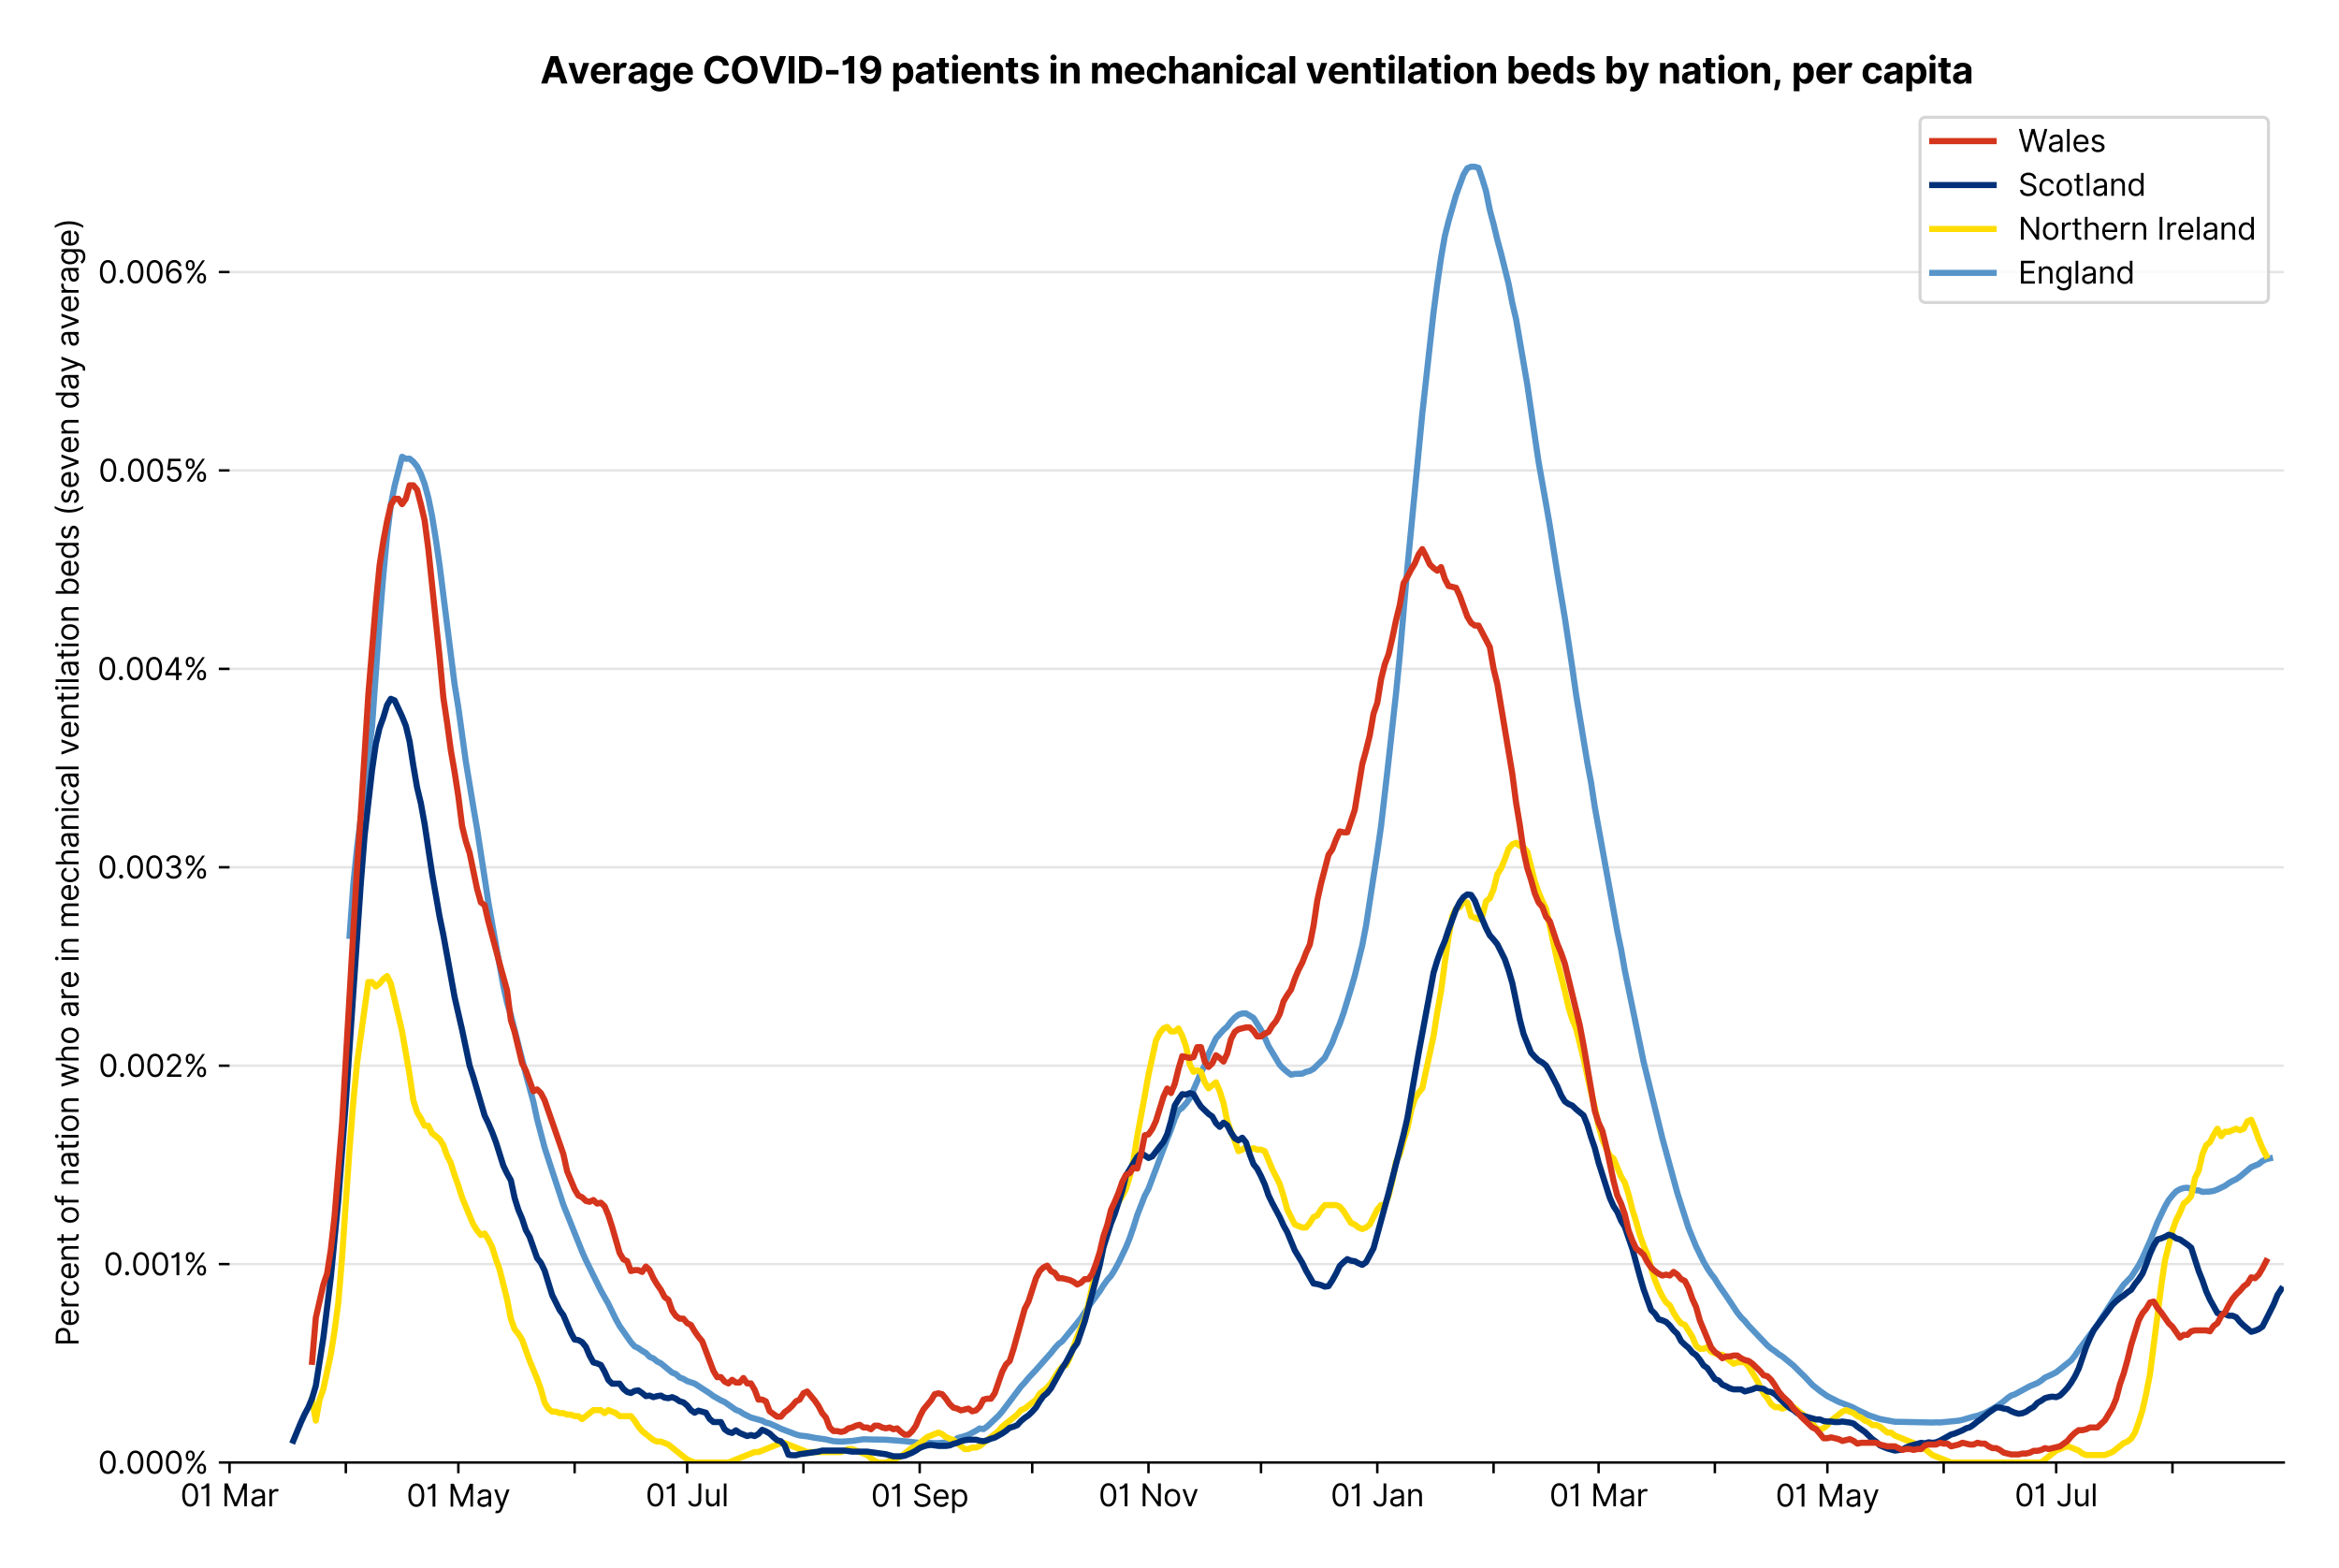 <?xml version="1.0" encoding="utf-8" standalone="no"?>
<!DOCTYPE svg PUBLIC "-//W3C//DTD SVG 1.1//EN"
  "http://www.w3.org/Graphics/SVG/1.1/DTD/svg11.dtd">
<svg version="1.1" viewBox="0 0 762.425 511.234" xmlns="http://www.w3.org/2000/svg" xmlns:xlink="http://www.w3.org/1999/xlink">
 <defs>
  <style type="text/css">*{stroke-linecap:butt;stroke-linejoin:round;}</style>
 </defs>
 <g id="figure_1">
  <g id="patch_1">
   <path d="M 0 511.234 
L 762.425 511.234 
L 762.425 0 
L 0 0 
z
" style="fill:#ffffff;"/>
  </g>
  <g id="axes_1">
   <g id="patch_2">
    <path d="M 74.825 476.745 
L 744.425 476.745 
L 744.425 33.225 
L 74.825 33.225 
z
" style="fill:#ffffff;"/>
   </g>
   <g id="matplotlib.axis_1">
    <g id="xtick_1">
     <g id="line2d_1">
      <defs>
       <path d="M 0 0 
L 0 3.5 
" id="m74f04a8b6a" style="stroke:#000000;stroke-width:0.8;"/>
      </defs>
      <g>
       <use style="stroke:#000000;stroke-width:0.8;" x="74.825" xlink:href="#m74f04a8b6a" y="476.745"/>
      </g>
     </g>
     <g id="text_1">
      <!-- 01 Mar -->
      <g transform="translate(58.788 491.018)scale(0.1 -0.1)">
       <defs>
        <path d="M 2000 -64 
Q 1230 -64 806 561 
Q 382 1186 382 2327 
Q 382 3459 809 4088 
Q 1236 4718 2000 4718 
Q 2764 4718 3191 4088 
Q 3618 3459 3618 2327 
Q 3618 1186 3194 561 
Q 2771 -64 2000 -64 
z
M 2000 436 
Q 2509 436 2791 927 
Q 3073 1418 3073 2327 
Q 3073 3234 2789 3730 
Q 2505 4227 2000 4227 
Q 1496 4227 1211 3730 
Q 927 3234 927 2327 
Q 927 1418 1210 927 
Q 1493 436 2000 436 
z
" id="Inter-Regular-30" transform="scale(0.016)"/>
        <path d="M 1973 4655 
L 1973 0 
L 1409 0 
L 1409 3836 
L 1373 3836 
Q 1341 3773 1209 3692 
Q 1077 3611 868 3551 
Q 659 3491 391 3491 
L 391 3964 
Q 661 3964 859 4061 
Q 1057 4159 1190 4291 
Q 1323 4423 1392 4529 
Q 1461 4636 1473 4655 
L 1973 4655 
z
" id="Inter-Regular-31" transform="scale(0.016)"/>
        <path id="Inter-Regular-20" transform="scale(0.016)"/>
        <path d="M 564 4655 
L 1236 4655 
L 2818 791 
L 2873 791 
L 4455 4655 
L 5127 4655 
L 5127 0 
L 4600 0 
L 4600 3536 
L 4555 3536 
L 3100 0 
L 2591 0 
L 1136 3536 
L 1091 3536 
L 1091 0 
L 564 0 
L 564 4655 
z
" id="Inter-Regular-4d" transform="scale(0.016)"/>
        <path d="M 1518 -82 
Q 1186 -82 916 44 
Q 646 170 486 410 
Q 327 650 327 991 
Q 327 1291 445 1478 
Q 564 1666 761 1773 
Q 959 1880 1199 1933 
Q 1439 1986 1682 2018 
Q 2000 2059 2199 2080 
Q 2398 2102 2490 2154 
Q 2582 2207 2582 2336 
L 2582 2355 
Q 2582 2691 2399 2877 
Q 2216 3064 1846 3064 
Q 1461 3064 1243 2895 
Q 1025 2727 936 2536 
L 427 2718 
Q 564 3036 792 3214 
Q 1021 3393 1292 3464 
Q 1564 3536 1827 3536 
Q 1996 3536 2215 3496 
Q 2434 3457 2640 3334 
Q 2846 3211 2982 2963 
Q 3118 2716 3118 2300 
L 3118 0 
L 2582 0 
L 2582 473 
L 2555 473 
Q 2500 359 2373 229 
Q 2246 100 2034 9 
Q 1823 -82 1518 -82 
z
M 1600 400 
Q 1918 400 2137 525 
Q 2357 650 2469 847 
Q 2582 1045 2582 1264 
L 2582 1755 
Q 2548 1714 2433 1681 
Q 2318 1648 2169 1624 
Q 2021 1600 1881 1583 
Q 1741 1566 1655 1555 
Q 1446 1527 1265 1467 
Q 1084 1407 974 1287 
Q 864 1168 864 964 
Q 864 684 1072 542 
Q 1280 400 1600 400 
z
" id="Inter-Regular-61" transform="scale(0.016)"/>
        <path d="M 491 0 
L 491 3491 
L 1009 3491 
L 1009 2964 
L 1046 2964 
Q 1139 3223 1389 3384 
Q 1639 3545 1955 3545 
Q 2100 3545 2209 3511 
Q 2318 3477 2400 3418 
L 2218 2964 
Q 2161 2993 2085 3010 
Q 2009 3027 1909 3027 
Q 1527 3027 1277 2794 
Q 1027 2561 1027 2209 
L 1027 0 
L 491 0 
z
" id="Inter-Regular-72" transform="scale(0.016)"/>
       </defs>
       <use xlink:href="#Inter-Regular-30"/>
       <use x="62.5" xlink:href="#Inter-Regular-31"/>
       <use x="106.676" xlink:href="#Inter-Regular-20"/>
       <use x="134.801" xlink:href="#Inter-Regular-4d"/>
       <use x="225.994" xlink:href="#Inter-Regular-61"/>
       <use x="282.386" xlink:href="#Inter-Regular-72"/>
      </g>
     </g>
    </g>
    <g id="xtick_2">
     <g id="line2d_2">
      <g>
       <use style="stroke:#000000;stroke-width:0.8;" x="112.726" xlink:href="#m74f04a8b6a" y="476.745"/>
      </g>
     </g>
    </g>
    <g id="xtick_3">
     <g id="line2d_3">
      <g>
       <use style="stroke:#000000;stroke-width:0.8;" x="149.404" xlink:href="#m74f04a8b6a" y="476.745"/>
      </g>
     </g>
     <g id="text_2">
      <!-- 01 May -->
      <g transform="translate(132.501 491.117)scale(0.1 -0.1)">
       <defs>
        <path d="M 818 -1355 
Q 682 -1355 575 -1333 
Q 468 -1311 427 -1291 
L 564 -818 
Q 857 -893 1053 -814 
Q 1250 -736 1391 -345 
L 1509 -18 
L 218 3491 
L 800 3491 
L 1764 709 
L 1800 709 
L 2764 3491 
L 3346 3491 
L 1846 -564 
Q 1550 -1355 818 -1355 
z
" id="Inter-Regular-79" transform="scale(0.016)"/>
       </defs>
       <use xlink:href="#Inter-Regular-30"/>
       <use x="62.5" xlink:href="#Inter-Regular-31"/>
       <use x="106.676" xlink:href="#Inter-Regular-20"/>
       <use x="134.801" xlink:href="#Inter-Regular-4d"/>
       <use x="225.994" xlink:href="#Inter-Regular-61"/>
       <use x="282.386" xlink:href="#Inter-Regular-79"/>
      </g>
     </g>
    </g>
    <g id="xtick_4">
     <g id="line2d_4">
      <g>
       <use style="stroke:#000000;stroke-width:0.8;" x="187.305" xlink:href="#m74f04a8b6a" y="476.745"/>
      </g>
     </g>
    </g>
    <g id="xtick_5">
     <g id="line2d_5">
      <g>
       <use style="stroke:#000000;stroke-width:0.8;" x="223.984" xlink:href="#m74f04a8b6a" y="476.745"/>
      </g>
     </g>
     <g id="text_3">
      <!-- 01 Jul -->
      <g transform="translate(210.44 491.018)scale(0.1 -0.1)">
       <defs>
        <path d="M 2346 4655 
L 2909 4655 
L 2909 1327 
Q 2909 657 2549 296 
Q 2189 -64 1582 -64 
Q 1200 -64 902 76 
Q 605 216 434 475 
Q 264 734 264 1091 
L 818 1091 
Q 818 795 1034 615 
Q 1250 436 1582 436 
Q 1948 436 2147 664 
Q 2346 893 2346 1327 
L 2346 4655 
z
" id="Inter-Regular-4a" transform="scale(0.016)"/>
        <path d="M 2691 1427 
L 2691 3491 
L 3227 3491 
L 3227 0 
L 2691 0 
L 2691 591 
L 2655 591 
Q 2532 325 2273 140 
Q 2014 -45 1618 -45 
Q 1127 -45 809 280 
Q 491 605 491 1273 
L 491 3491 
L 1027 3491 
L 1027 1309 
Q 1027 927 1242 700 
Q 1457 473 1791 473 
Q 1991 473 2199 575 
Q 2407 677 2549 888 
Q 2691 1100 2691 1427 
z
" id="Inter-Regular-75" transform="scale(0.016)"/>
        <path d="M 1027 4655 
L 1027 0 
L 491 0 
L 491 4655 
L 1027 4655 
z
" id="Inter-Regular-6c" transform="scale(0.016)"/>
       </defs>
       <use xlink:href="#Inter-Regular-30"/>
       <use x="62.5" xlink:href="#Inter-Regular-31"/>
       <use x="106.676" xlink:href="#Inter-Regular-20"/>
       <use x="134.801" xlink:href="#Inter-Regular-4a"/>
       <use x="189.063" xlink:href="#Inter-Regular-75"/>
       <use x="247.159" xlink:href="#Inter-Regular-6c"/>
      </g>
     </g>
    </g>
    <g id="xtick_6">
     <g id="line2d_6">
      <g>
       <use style="stroke:#000000;stroke-width:0.8;" x="261.885" xlink:href="#m74f04a8b6a" y="476.745"/>
      </g>
     </g>
    </g>
    <g id="xtick_7">
     <g id="line2d_7">
      <g>
       <use style="stroke:#000000;stroke-width:0.8;" x="299.786" xlink:href="#m74f04a8b6a" y="476.745"/>
      </g>
     </g>
     <g id="text_4">
      <!-- 01 Sep -->
      <g transform="translate(283.898 491.117)scale(0.1 -0.1)">
       <defs>
        <path d="M 3109 3491 
Q 3068 3836 2777 4027 
Q 2486 4218 2064 4218 
Q 1600 4218 1318 3999 
Q 1036 3780 1036 3445 
Q 1036 3195 1189 3042 
Q 1343 2889 1553 2803 
Q 1764 2718 1936 2673 
L 2409 2545 
Q 2591 2498 2815 2414 
Q 3039 2330 3244 2185 
Q 3450 2041 3584 1816 
Q 3718 1591 3718 1264 
Q 3718 886 3521 581 
Q 3325 277 2949 97 
Q 2573 -82 2036 -82 
Q 1286 -82 845 272 
Q 405 627 364 1200 
L 946 1200 
Q 968 936 1124 764 
Q 1280 593 1519 510 
Q 1759 427 2036 427 
Q 2359 427 2616 533 
Q 2873 639 3023 828 
Q 3173 1018 3173 1273 
Q 3173 1505 3043 1650 
Q 2914 1795 2702 1886 
Q 2491 1977 2246 2045 
L 1673 2209 
Q 1127 2366 809 2657 
Q 491 2948 491 3418 
Q 491 3809 703 4101 
Q 916 4393 1276 4555 
Q 1636 4718 2082 4718 
Q 2532 4718 2882 4558 
Q 3232 4398 3437 4120 
Q 3643 3843 3655 3491 
L 3109 3491 
z
" id="Inter-Regular-53" transform="scale(0.016)"/>
        <path d="M 1955 -73 
Q 1450 -73 1085 151 
Q 721 375 524 778 
Q 327 1182 327 1718 
Q 327 2255 524 2665 
Q 721 3075 1074 3305 
Q 1427 3536 1900 3536 
Q 2173 3536 2439 3445 
Q 2705 3355 2923 3151 
Q 3141 2948 3270 2614 
Q 3400 2280 3400 1791 
L 3400 1564 
L 866 1564 
Q 884 1005 1183 707 
Q 1482 409 1955 409 
Q 2271 409 2498 545 
Q 2725 682 2827 955 
L 3346 809 
Q 3223 414 2854 170 
Q 2486 -73 1955 -73 
z
M 866 2027 
L 2855 2027 
Q 2855 2470 2595 2762 
Q 2336 3055 1900 3055 
Q 1593 3055 1368 2911 
Q 1143 2768 1013 2533 
Q 884 2298 866 2027 
z
" id="Inter-Regular-65" transform="scale(0.016)"/>
        <path d="M 491 -1309 
L 491 3491 
L 1009 3491 
L 1009 2936 
L 1073 2936 
Q 1132 3027 1237 3169 
Q 1343 3311 1542 3423 
Q 1741 3536 2082 3536 
Q 2523 3536 2859 3315 
Q 3196 3095 3384 2690 
Q 3573 2286 3573 1736 
Q 3573 1182 3384 776 
Q 3196 370 2861 148 
Q 2527 -73 2091 -73 
Q 1755 -73 1552 39 
Q 1350 152 1241 296 
Q 1132 441 1073 536 
L 1027 536 
L 1027 -1309 
L 491 -1309 
z
M 1018 1745 
Q 1018 1152 1276 780 
Q 1534 409 2018 409 
Q 2355 409 2581 587 
Q 2807 766 2921 1069 
Q 3036 1373 3036 1745 
Q 3036 2114 2923 2410 
Q 2811 2707 2585 2881 
Q 2359 3055 2018 3055 
Q 1527 3055 1272 2693 
Q 1018 2332 1018 1745 
z
" id="Inter-Regular-70" transform="scale(0.016)"/>
       </defs>
       <use xlink:href="#Inter-Regular-30"/>
       <use x="62.5" xlink:href="#Inter-Regular-31"/>
       <use x="106.676" xlink:href="#Inter-Regular-20"/>
       <use x="134.801" xlink:href="#Inter-Regular-53"/>
       <use x="198.58" xlink:href="#Inter-Regular-65"/>
       <use x="256.818" xlink:href="#Inter-Regular-70"/>
      </g>
     </g>
    </g>
    <g id="xtick_8">
     <g id="line2d_8">
      <g>
       <use style="stroke:#000000;stroke-width:0.8;" x="336.464" xlink:href="#m74f04a8b6a" y="476.745"/>
      </g>
     </g>
    </g>
    <g id="xtick_9">
     <g id="line2d_9">
      <g>
       <use style="stroke:#000000;stroke-width:0.8;" x="374.365" xlink:href="#m74f04a8b6a" y="476.745"/>
      </g>
     </g>
     <g id="text_5">
      <!-- 01 Nov -->
      <g transform="translate(358.094 491.018)scale(0.1 -0.1)">
       <defs>
        <path d="M 4255 4655 
L 4255 0 
L 3709 0 
L 1173 3655 
L 1127 3655 
L 1127 0 
L 564 0 
L 564 4655 
L 1109 4655 
L 3655 991 
L 3700 991 
L 3700 4655 
L 4255 4655 
z
" id="Inter-Regular-4e" transform="scale(0.016)"/>
        <path d="M 1909 -73 
Q 1436 -73 1080 152 
Q 725 377 526 781 
Q 327 1186 327 1727 
Q 327 2273 526 2679 
Q 725 3086 1080 3311 
Q 1436 3536 1909 3536 
Q 2382 3536 2737 3311 
Q 3093 3086 3292 2679 
Q 3491 2273 3491 1727 
Q 3491 1186 3292 781 
Q 3093 377 2737 152 
Q 2382 -73 1909 -73 
z
M 1909 409 
Q 2268 409 2500 593 
Q 2732 777 2843 1077 
Q 2955 1377 2955 1727 
Q 2955 2077 2843 2379 
Q 2732 2682 2500 2868 
Q 2268 3055 1909 3055 
Q 1550 3055 1318 2868 
Q 1086 2682 975 2379 
Q 864 2077 864 1727 
Q 864 1377 975 1077 
Q 1086 777 1318 593 
Q 1550 409 1909 409 
z
" id="Inter-Regular-6f" transform="scale(0.016)"/>
        <path d="M 3346 3491 
L 2055 0 
L 1509 0 
L 218 3491 
L 800 3491 
L 1764 709 
L 1800 709 
L 2764 3491 
L 3346 3491 
z
" id="Inter-Regular-76" transform="scale(0.016)"/>
       </defs>
       <use xlink:href="#Inter-Regular-30"/>
       <use x="62.5" xlink:href="#Inter-Regular-31"/>
       <use x="106.676" xlink:href="#Inter-Regular-20"/>
       <use x="134.801" xlink:href="#Inter-Regular-4e"/>
       <use x="210.085" xlink:href="#Inter-Regular-6f"/>
       <use x="269.744" xlink:href="#Inter-Regular-76"/>
      </g>
     </g>
    </g>
    <g id="xtick_10">
     <g id="line2d_10">
      <g>
       <use style="stroke:#000000;stroke-width:0.8;" x="411.044" xlink:href="#m74f04a8b6a" y="476.745"/>
      </g>
     </g>
    </g>
    <g id="xtick_11">
     <g id="line2d_11">
      <g>
       <use style="stroke:#000000;stroke-width:0.8;" x="448.945" xlink:href="#m74f04a8b6a" y="476.745"/>
      </g>
     </g>
     <g id="text_6">
      <!-- 01 Jan -->
      <g transform="translate(433.745 491.018)scale(0.1 -0.1)">
       <defs>
        <path d="M 1027 2100 
L 1027 0 
L 491 0 
L 491 3491 
L 1009 3491 
L 1009 2945 
L 1055 2945 
Q 1177 3211 1427 3373 
Q 1677 3536 2073 3536 
Q 2602 3536 2928 3211 
Q 3255 2886 3255 2218 
L 3255 0 
L 2718 0 
L 2718 2182 
Q 2718 2593 2504 2824 
Q 2291 3055 1918 3055 
Q 1534 3055 1280 2806 
Q 1027 2557 1027 2100 
z
" id="Inter-Regular-6e" transform="scale(0.016)"/>
       </defs>
       <use xlink:href="#Inter-Regular-30"/>
       <use x="62.5" xlink:href="#Inter-Regular-31"/>
       <use x="106.676" xlink:href="#Inter-Regular-20"/>
       <use x="134.801" xlink:href="#Inter-Regular-4a"/>
       <use x="189.063" xlink:href="#Inter-Regular-61"/>
       <use x="245.455" xlink:href="#Inter-Regular-6e"/>
      </g>
     </g>
    </g>
    <g id="xtick_12">
     <g id="line2d_12">
      <g>
       <use style="stroke:#000000;stroke-width:0.8;" x="486.846" xlink:href="#m74f04a8b6a" y="476.745"/>
      </g>
     </g>
    </g>
    <g id="xtick_13">
     <g id="line2d_13">
      <g>
       <use style="stroke:#000000;stroke-width:0.8;" x="521.079" xlink:href="#m74f04a8b6a" y="476.745"/>
      </g>
     </g>
     <g id="text_7">
      <!-- 01 Mar -->
      <g transform="translate(505.042 491.018)scale(0.1 -0.1)">
       <use xlink:href="#Inter-Regular-30"/>
       <use x="62.5" xlink:href="#Inter-Regular-31"/>
       <use x="106.676" xlink:href="#Inter-Regular-20"/>
       <use x="134.801" xlink:href="#Inter-Regular-4d"/>
       <use x="225.994" xlink:href="#Inter-Regular-61"/>
       <use x="282.386" xlink:href="#Inter-Regular-72"/>
      </g>
     </g>
    </g>
    <g id="xtick_14">
     <g id="line2d_14">
      <g>
       <use style="stroke:#000000;stroke-width:0.8;" x="558.98" xlink:href="#m74f04a8b6a" y="476.745"/>
      </g>
     </g>
    </g>
    <g id="xtick_15">
     <g id="line2d_15">
      <g>
       <use style="stroke:#000000;stroke-width:0.8;" x="595.658" xlink:href="#m74f04a8b6a" y="476.745"/>
      </g>
     </g>
     <g id="text_8">
      <!-- 01 May -->
      <g transform="translate(578.755 491.117)scale(0.1 -0.1)">
       <use xlink:href="#Inter-Regular-30"/>
       <use x="62.5" xlink:href="#Inter-Regular-31"/>
       <use x="106.676" xlink:href="#Inter-Regular-20"/>
       <use x="134.801" xlink:href="#Inter-Regular-4d"/>
       <use x="225.994" xlink:href="#Inter-Regular-61"/>
       <use x="282.386" xlink:href="#Inter-Regular-79"/>
      </g>
     </g>
    </g>
    <g id="xtick_16">
     <g id="line2d_16">
      <g>
       <use style="stroke:#000000;stroke-width:0.8;" x="633.559" xlink:href="#m74f04a8b6a" y="476.745"/>
      </g>
     </g>
    </g>
    <g id="xtick_17">
     <g id="line2d_17">
      <g>
       <use style="stroke:#000000;stroke-width:0.8;" x="670.237" xlink:href="#m74f04a8b6a" y="476.745"/>
      </g>
     </g>
     <g id="text_9">
      <!-- 01 Jul -->
      <g transform="translate(656.694 491.018)scale(0.1 -0.1)">
       <use xlink:href="#Inter-Regular-30"/>
       <use x="62.5" xlink:href="#Inter-Regular-31"/>
       <use x="106.676" xlink:href="#Inter-Regular-20"/>
       <use x="134.801" xlink:href="#Inter-Regular-4a"/>
       <use x="189.063" xlink:href="#Inter-Regular-75"/>
       <use x="247.159" xlink:href="#Inter-Regular-6c"/>
      </g>
     </g>
    </g>
    <g id="xtick_18">
     <g id="line2d_18">
      <g>
       <use style="stroke:#000000;stroke-width:0.8;" x="708.138" xlink:href="#m74f04a8b6a" y="476.745"/>
      </g>
     </g>
    </g>
   </g>
   <g id="matplotlib.axis_2">
    <g id="ytick_1">
     <g id="line2d_19">
      <path clip-path="url(#p426ab0111b)" d="M 74.825 476.745 
L 744.425 476.745 
" style="fill:none;stroke:#e5e5e5;stroke-linecap:square;stroke-width:0.8;"/>
     </g>
     <g id="line2d_20">
      <defs>
       <path d="M 0 0 
L -3.5 0 
" id="m4ff77c9c6e" style="stroke:#000000;stroke-width:0.8;"/>
      </defs>
      <g>
       <use style="stroke:#000000;stroke-width:0.8;" x="74.825" xlink:href="#m4ff77c9c6e" y="476.745"/>
      </g>
     </g>
     <g id="text_10">
      <!-- 0.000% -->
      <g transform="translate(31.944 480.382)scale(0.1 -0.1)">
       <defs>
        <path d="M 882 -36 
Q 714 -36 593 84 
Q 473 205 473 373 
Q 473 541 593 661 
Q 714 782 882 782 
Q 1050 782 1170 661 
Q 1291 541 1291 373 
Q 1291 205 1170 84 
Q 1050 -36 882 -36 
z
" id="Inter-Regular-2e" transform="scale(0.016)"/>
        <path d="M 2855 873 
L 2855 1118 
Q 2855 1373 2960 1585 
Q 3066 1798 3269 1926 
Q 3473 2055 3764 2055 
Q 4059 2055 4259 1926 
Q 4459 1798 4561 1585 
Q 4664 1373 4664 1118 
L 4664 873 
Q 4664 618 4560 405 
Q 4457 193 4256 64 
Q 4055 -64 3764 -64 
Q 3468 -64 3266 64 
Q 3064 193 2959 405 
Q 2855 618 2855 873 
z
M 536 3536 
L 536 3782 
Q 536 4036 642 4248 
Q 748 4461 951 4589 
Q 1155 4718 1446 4718 
Q 1741 4718 1941 4589 
Q 2141 4461 2243 4248 
Q 2346 4036 2346 3782 
L 2346 3536 
Q 2346 3282 2242 3069 
Q 2139 2857 1937 2728 
Q 1736 2600 1446 2600 
Q 1150 2600 948 2728 
Q 746 2857 641 3069 
Q 536 3282 536 3536 
z
M 709 0 
L 3909 4655 
L 4427 4655 
L 1227 0 
L 709 0 
z
M 3318 1118 
L 3318 873 
Q 3318 661 3418 494 
Q 3518 327 3764 327 
Q 4002 327 4101 494 
Q 4200 661 4200 873 
L 4200 1118 
Q 4200 1330 4104 1497 
Q 4009 1664 3764 1664 
Q 3525 1664 3421 1497 
Q 3318 1330 3318 1118 
z
M 1000 3782 
L 1000 3536 
Q 1000 3325 1100 3158 
Q 1200 2991 1446 2991 
Q 1684 2991 1783 3158 
Q 1882 3325 1882 3536 
L 1882 3782 
Q 1882 3993 1786 4160 
Q 1691 4327 1446 4327 
Q 1207 4327 1103 4160 
Q 1000 3993 1000 3782 
z
" id="Inter-Regular-25" transform="scale(0.016)"/>
       </defs>
       <use xlink:href="#Inter-Regular-30"/>
       <use x="62.5" xlink:href="#Inter-Regular-2e"/>
       <use x="90.057" xlink:href="#Inter-Regular-30"/>
       <use x="152.557" xlink:href="#Inter-Regular-30"/>
       <use x="215.057" xlink:href="#Inter-Regular-30"/>
       <use x="277.557" xlink:href="#Inter-Regular-25"/>
      </g>
     </g>
    </g>
    <g id="ytick_2">
     <g id="line2d_21">
      <path clip-path="url(#p426ab0111b)" d="M 74.825 412.067 
L 744.425 412.067 
" style="fill:none;stroke:#e5e5e5;stroke-linecap:square;stroke-width:0.8;"/>
     </g>
     <g id="line2d_22">
      <g>
       <use style="stroke:#000000;stroke-width:0.8;" x="74.825" xlink:href="#m4ff77c9c6e" y="412.067"/>
      </g>
     </g>
     <g id="text_11">
      <!-- 0.001% -->
      <g transform="translate(33.777 415.704)scale(0.1 -0.1)">
       <use xlink:href="#Inter-Regular-30"/>
       <use x="62.5" xlink:href="#Inter-Regular-2e"/>
       <use x="90.057" xlink:href="#Inter-Regular-30"/>
       <use x="152.557" xlink:href="#Inter-Regular-30"/>
       <use x="215.057" xlink:href="#Inter-Regular-31"/>
       <use x="259.233" xlink:href="#Inter-Regular-25"/>
      </g>
     </g>
    </g>
    <g id="ytick_3">
     <g id="line2d_23">
      <path clip-path="url(#p426ab0111b)" d="M 74.825 347.389 
L 744.425 347.389 
" style="fill:none;stroke:#e5e5e5;stroke-linecap:square;stroke-width:0.8;"/>
     </g>
     <g id="line2d_24">
      <g>
       <use style="stroke:#000000;stroke-width:0.8;" x="74.825" xlink:href="#m4ff77c9c6e" y="347.389"/>
      </g>
     </g>
     <g id="text_12">
      <!-- 0.002% -->
      <g transform="translate(32.142 351.026)scale(0.1 -0.1)">
       <defs>
        <path d="M 482 0 
L 482 409 
L 2018 2091 
Q 2289 2386 2464 2605 
Q 2639 2825 2724 3019 
Q 2809 3214 2809 3427 
Q 2809 3795 2553 4011 
Q 2298 4227 1918 4227 
Q 1514 4227 1275 3985 
Q 1036 3743 1036 3345 
L 500 3345 
Q 500 3755 688 4064 
Q 877 4373 1203 4545 
Q 1530 4718 1936 4718 
Q 2346 4718 2661 4545 
Q 2977 4373 3156 4079 
Q 3336 3786 3336 3427 
Q 3336 3170 3244 2926 
Q 3152 2682 2926 2383 
Q 2700 2084 2300 1655 
L 1255 536 
L 1255 500 
L 3418 500 
L 3418 0 
L 482 0 
z
" id="Inter-Regular-32" transform="scale(0.016)"/>
       </defs>
       <use xlink:href="#Inter-Regular-30"/>
       <use x="62.5" xlink:href="#Inter-Regular-2e"/>
       <use x="90.057" xlink:href="#Inter-Regular-30"/>
       <use x="152.557" xlink:href="#Inter-Regular-30"/>
       <use x="215.057" xlink:href="#Inter-Regular-32"/>
       <use x="275.568" xlink:href="#Inter-Regular-25"/>
      </g>
     </g>
    </g>
    <g id="ytick_4">
     <g id="line2d_25">
      <path clip-path="url(#p426ab0111b)" d="M 74.825 282.711 
L 744.425 282.711 
" style="fill:none;stroke:#e5e5e5;stroke-linecap:square;stroke-width:0.8;"/>
     </g>
     <g id="line2d_26">
      <g>
       <use style="stroke:#000000;stroke-width:0.8;" x="74.825" xlink:href="#m4ff77c9c6e" y="282.711"/>
      </g>
     </g>
     <g id="text_13">
      <!-- 0.003% -->
      <g transform="translate(31.83 286.348)scale(0.1 -0.1)">
       <defs>
        <path d="M 2055 -64 
Q 1605 -64 1253 90 
Q 902 245 696 521 
Q 491 798 473 1164 
L 1046 1164 
Q 1071 827 1356 631 
Q 1641 436 2046 436 
Q 2493 436 2783 664 
Q 3073 893 3073 1264 
Q 3073 1650 2787 1893 
Q 2502 2136 1973 2136 
L 1600 2136 
L 1600 2636 
L 1973 2636 
Q 2386 2636 2647 2856 
Q 2909 3077 2909 3445 
Q 2909 3798 2679 4012 
Q 2450 4227 2064 4227 
Q 1823 4227 1610 4139 
Q 1398 4052 1264 3887 
Q 1130 3723 1118 3491 
L 573 3491 
Q 586 3857 793 4133 
Q 1000 4409 1335 4563 
Q 1671 4718 2073 4718 
Q 2505 4718 2814 4544 
Q 3123 4370 3289 4086 
Q 3455 3802 3455 3473 
Q 3455 3080 3249 2802 
Q 3043 2525 2691 2418 
L 2691 2382 
Q 3132 2309 3379 2008 
Q 3627 1707 3627 1264 
Q 3627 884 3421 583 
Q 3216 282 2861 109 
Q 2507 -64 2055 -64 
z
" id="Inter-Regular-33" transform="scale(0.016)"/>
       </defs>
       <use xlink:href="#Inter-Regular-30"/>
       <use x="62.5" xlink:href="#Inter-Regular-2e"/>
       <use x="90.057" xlink:href="#Inter-Regular-30"/>
       <use x="152.557" xlink:href="#Inter-Regular-30"/>
       <use x="215.057" xlink:href="#Inter-Regular-33"/>
       <use x="278.693" xlink:href="#Inter-Regular-25"/>
      </g>
     </g>
    </g>
    <g id="ytick_5">
     <g id="line2d_27">
      <path clip-path="url(#p426ab0111b)" d="M 74.825 218.033 
L 744.425 218.033 
" style="fill:none;stroke:#e5e5e5;stroke-linecap:square;stroke-width:0.8;"/>
     </g>
     <g id="line2d_28">
      <g>
       <use style="stroke:#000000;stroke-width:0.8;" x="74.825" xlink:href="#m4ff77c9c6e" y="218.033"/>
      </g>
     </g>
     <g id="text_14">
      <!-- 0.004% -->
      <g transform="translate(31.773 221.67)scale(0.1 -0.1)">
       <defs>
        <path d="M 373 955 
L 373 1418 
L 2418 4655 
L 3100 4655 
L 3100 1455 
L 3736 1455 
L 3736 955 
L 3100 955 
L 3100 0 
L 2564 0 
L 2564 955 
L 373 955 
z
M 2564 1455 
L 2564 3936 
L 2527 3936 
L 982 1491 
L 982 1455 
L 2564 1455 
z
" id="Inter-Regular-34" transform="scale(0.016)"/>
       </defs>
       <use xlink:href="#Inter-Regular-30"/>
       <use x="62.5" xlink:href="#Inter-Regular-2e"/>
       <use x="90.057" xlink:href="#Inter-Regular-30"/>
       <use x="152.557" xlink:href="#Inter-Regular-30"/>
       <use x="215.057" xlink:href="#Inter-Regular-34"/>
       <use x="279.261" xlink:href="#Inter-Regular-25"/>
      </g>
     </g>
    </g>
    <g id="ytick_6">
     <g id="line2d_29">
      <path clip-path="url(#p426ab0111b)" d="M 74.825 153.355 
L 744.425 153.355 
" style="fill:none;stroke:#e5e5e5;stroke-linecap:square;stroke-width:0.8;"/>
     </g>
     <g id="line2d_30">
      <g>
       <use style="stroke:#000000;stroke-width:0.8;" x="74.825" xlink:href="#m4ff77c9c6e" y="153.355"/>
      </g>
     </g>
     <g id="text_15">
      <!-- 0.005% -->
      <g transform="translate(32.114 156.992)scale(0.1 -0.1)">
       <defs>
        <path d="M 1936 -64 
Q 1536 -64 1216 95 
Q 896 255 702 532 
Q 509 809 491 1164 
L 1036 1164 
Q 1068 848 1324 642 
Q 1580 436 1936 436 
Q 2223 436 2447 570 
Q 2671 705 2799 940 
Q 2927 1175 2927 1473 
Q 2927 1777 2794 2017 
Q 2661 2257 2429 2395 
Q 2198 2534 1900 2536 
Q 1686 2539 1461 2472 
Q 1236 2405 1091 2300 
L 564 2364 
L 846 4655 
L 3264 4655 
L 3264 4155 
L 1318 4155 
L 1155 2782 
L 1182 2782 
Q 1325 2895 1541 2970 
Q 1757 3045 1991 3045 
Q 2418 3045 2753 2842 
Q 3089 2639 3281 2286 
Q 3473 1934 3473 1482 
Q 3473 1036 3274 687 
Q 3075 339 2727 137 
Q 2380 -64 1936 -64 
z
" id="Inter-Regular-35" transform="scale(0.016)"/>
       </defs>
       <use xlink:href="#Inter-Regular-30"/>
       <use x="62.5" xlink:href="#Inter-Regular-2e"/>
       <use x="90.057" xlink:href="#Inter-Regular-30"/>
       <use x="152.557" xlink:href="#Inter-Regular-30"/>
       <use x="215.057" xlink:href="#Inter-Regular-35"/>
       <use x="275.852" xlink:href="#Inter-Regular-25"/>
      </g>
     </g>
    </g>
    <g id="ytick_7">
     <g id="line2d_31">
      <path clip-path="url(#p426ab0111b)" d="M 74.825 88.677 
L 744.425 88.677 
" style="fill:none;stroke:#e5e5e5;stroke-linecap:square;stroke-width:0.8;"/>
     </g>
     <g id="line2d_32">
      <g>
       <use style="stroke:#000000;stroke-width:0.8;" x="74.825" xlink:href="#m4ff77c9c6e" y="88.677"/>
      </g>
     </g>
     <g id="text_16">
      <!-- 0.006% -->
      <g transform="translate(31.958 92.314)scale(0.1 -0.1)">
       <defs>
        <path d="M 2027 -64 
Q 1741 -59 1454 45 
Q 1168 150 932 399 
Q 696 648 552 1074 
Q 409 1500 409 2145 
Q 409 3386 861 4056 
Q 1314 4727 2100 4727 
Q 2686 4727 3073 4384 
Q 3461 4041 3546 3491 
L 2991 3491 
Q 2914 3811 2691 4019 
Q 2468 4227 2100 4227 
Q 1559 4227 1249 3755 
Q 939 3284 936 2427 
L 973 2427 
Q 1164 2716 1461 2880 
Q 1759 3045 2118 3045 
Q 2518 3045 2850 2846 
Q 3182 2648 3382 2299 
Q 3582 1950 3582 1500 
Q 3582 1068 3389 710 
Q 3196 352 2847 142 
Q 2498 -68 2027 -64 
z
M 2027 436 
Q 2314 436 2542 579 
Q 2771 723 2903 964 
Q 3036 1205 3036 1500 
Q 3036 1789 2908 2026 
Q 2780 2264 2556 2404 
Q 2332 2545 2046 2545 
Q 1757 2545 1525 2397 
Q 1293 2250 1157 2010 
Q 1021 1770 1018 1491 
Q 1018 1214 1149 973 
Q 1280 732 1508 584 
Q 1736 436 2027 436 
z
" id="Inter-Regular-36" transform="scale(0.016)"/>
       </defs>
       <use xlink:href="#Inter-Regular-30"/>
       <use x="62.5" xlink:href="#Inter-Regular-2e"/>
       <use x="90.057" xlink:href="#Inter-Regular-30"/>
       <use x="152.557" xlink:href="#Inter-Regular-30"/>
       <use x="215.057" xlink:href="#Inter-Regular-36"/>
       <use x="277.415" xlink:href="#Inter-Regular-25"/>
      </g>
     </g>
    </g>
    <g id="text_17">
     <!-- Percent of nation who are in mechanical ventilation beds (seven day average) -->
     <g transform="translate(25.614 438.816)rotate(-90)scale(0.1 -0.1)">
      <defs>
       <path d="M 564 0 
L 564 4655 
L 2136 4655 
Q 2684 4655 3033 4458 
Q 3382 4261 3550 3927 
Q 3718 3593 3718 3182 
Q 3718 2770 3551 2434 
Q 3384 2098 3036 1899 
Q 2689 1700 2146 1700 
L 1127 1700 
L 1127 0 
L 564 0 
z
M 1127 2200 
L 2127 2200 
Q 2689 2200 2926 2482 
Q 3164 2764 3164 3182 
Q 3164 3602 2925 3878 
Q 2686 4155 2118 4155 
L 1127 4155 
L 1127 2200 
z
" id="Inter-Regular-50" transform="scale(0.016)"/>
       <path d="M 1909 -73 
Q 1418 -73 1063 159 
Q 709 391 518 798 
Q 327 1205 327 1727 
Q 327 2259 524 2667 
Q 721 3075 1074 3305 
Q 1427 3536 1900 3536 
Q 2268 3536 2563 3400 
Q 2859 3264 3047 3018 
Q 3236 2773 3282 2445 
L 2746 2445 
Q 2684 2684 2474 2869 
Q 2264 3055 1909 3055 
Q 1439 3055 1151 2697 
Q 864 2339 864 1745 
Q 864 1139 1148 774 
Q 1432 409 1909 409 
Q 2223 409 2447 570 
Q 2671 732 2746 1018 
L 3282 1018 
Q 3236 709 3058 462 
Q 2880 216 2588 71 
Q 2296 -73 1909 -73 
z
" id="Inter-Regular-63" transform="scale(0.016)"/>
       <path d="M 2009 3491 
L 2009 3036 
L 1264 3036 
L 1264 1000 
Q 1264 773 1331 660 
Q 1398 548 1503 510 
Q 1609 473 1727 473 
Q 1816 473 1873 483 
Q 1930 493 1964 500 
L 2073 18 
Q 2018 -2 1920 -23 
Q 1823 -45 1673 -45 
Q 1446 -45 1228 52 
Q 1011 150 869 350 
Q 727 550 727 855 
L 727 3036 
L 200 3036 
L 200 3491 
L 727 3491 
L 727 4327 
L 1264 4327 
L 1264 3491 
L 2009 3491 
z
" id="Inter-Regular-74" transform="scale(0.016)"/>
       <path d="M 2046 3491 
L 2046 3036 
L 1264 3036 
L 1264 0 
L 727 0 
L 727 3036 
L 164 3036 
L 164 3491 
L 727 3491 
L 727 3973 
Q 727 4273 868 4473 
Q 1009 4673 1234 4773 
Q 1459 4873 1709 4873 
Q 1907 4873 2032 4841 
Q 2157 4809 2218 4782 
L 2064 4318 
Q 2023 4332 1951 4352 
Q 1880 4373 1764 4373 
Q 1498 4373 1381 4239 
Q 1264 4105 1264 3845 
L 1264 3491 
L 2046 3491 
z
" id="Inter-Regular-66" transform="scale(0.016)"/>
       <path d="M 491 0 
L 491 3491 
L 1027 3491 
L 1027 0 
L 491 0 
z
M 764 4073 
Q 607 4073 494 4179 
Q 382 4286 382 4436 
Q 382 4586 494 4693 
Q 607 4800 764 4800 
Q 921 4800 1033 4693 
Q 1146 4586 1146 4436 
Q 1146 4286 1033 4179 
Q 921 4073 764 4073 
z
" id="Inter-Regular-69" transform="scale(0.016)"/>
       <path d="M 1282 0 
L 218 3491 
L 782 3491 
L 1536 818 
L 1573 818 
L 2318 3491 
L 2891 3491 
L 3627 827 
L 3664 827 
L 4418 3491 
L 4982 3491 
L 3918 0 
L 3391 0 
L 2627 2682 
L 2573 2682 
L 1809 0 
L 1282 0 
z
" id="Inter-Regular-77" transform="scale(0.016)"/>
       <path d="M 1027 2100 
L 1027 0 
L 491 0 
L 491 4655 
L 1027 4655 
L 1027 2945 
L 1073 2945 
Q 1196 3216 1442 3376 
Q 1689 3536 2100 3536 
Q 2636 3536 2963 3213 
Q 3291 2891 3291 2218 
L 3291 0 
L 2755 0 
L 2755 2182 
Q 2755 2598 2540 2826 
Q 2325 3055 1946 3055 
Q 1548 3055 1287 2806 
Q 1027 2557 1027 2100 
z
" id="Inter-Regular-68" transform="scale(0.016)"/>
       <path d="M 491 0 
L 491 3491 
L 1009 3491 
L 1009 2945 
L 1055 2945 
Q 1164 3225 1407 3380 
Q 1650 3536 1991 3536 
Q 2336 3536 2567 3380 
Q 2798 3225 2927 2945 
L 2964 2945 
Q 3098 3216 3366 3376 
Q 3634 3536 4009 3536 
Q 4477 3536 4775 3244 
Q 5073 2952 5073 2336 
L 5073 0 
L 4536 0 
L 4536 2336 
Q 4536 2723 4325 2889 
Q 4114 3055 3827 3055 
Q 3459 3055 3257 2833 
Q 3055 2611 3055 2273 
L 3055 0 
L 2509 0 
L 2509 2391 
Q 2509 2689 2316 2872 
Q 2123 3055 1818 3055 
Q 1609 3055 1428 2943 
Q 1248 2832 1137 2635 
Q 1027 2439 1027 2182 
L 1027 0 
L 491 0 
z
" id="Inter-Regular-6d" transform="scale(0.016)"/>
       <path d="M 564 0 
L 564 4655 
L 1100 4655 
L 1100 2936 
L 1146 2936 
Q 1205 3027 1310 3169 
Q 1416 3311 1615 3423 
Q 1814 3536 2155 3536 
Q 2596 3536 2932 3315 
Q 3268 3095 3457 2690 
Q 3646 2286 3646 1736 
Q 3646 1182 3457 776 
Q 3268 370 2934 148 
Q 2600 -73 2164 -73 
Q 1827 -73 1625 39 
Q 1423 152 1314 296 
Q 1205 441 1146 536 
L 1082 536 
L 1082 0 
L 564 0 
z
M 1091 1745 
Q 1091 1152 1349 780 
Q 1607 409 2091 409 
Q 2427 409 2653 587 
Q 2880 766 2994 1069 
Q 3109 1373 3109 1745 
Q 3109 2114 2996 2410 
Q 2884 2707 2658 2881 
Q 2432 3055 2091 3055 
Q 1600 3055 1345 2693 
Q 1091 2332 1091 1745 
z
" id="Inter-Regular-62" transform="scale(0.016)"/>
       <path d="M 1809 -73 
Q 1373 -73 1039 148 
Q 705 370 516 776 
Q 327 1182 327 1736 
Q 327 2286 516 2690 
Q 705 3095 1041 3315 
Q 1377 3536 1818 3536 
Q 2159 3536 2358 3423 
Q 2557 3311 2662 3169 
Q 2768 3027 2827 2936 
L 2873 2936 
L 2873 4655 
L 3409 4655 
L 3409 0 
L 2891 0 
L 2891 536 
L 2827 536 
Q 2768 441 2659 296 
Q 2550 152 2348 39 
Q 2146 -73 1809 -73 
z
M 1882 409 
Q 2366 409 2624 780 
Q 2882 1152 2882 1745 
Q 2882 2332 2627 2693 
Q 2373 3055 1882 3055 
Q 1541 3055 1315 2881 
Q 1089 2707 976 2410 
Q 864 2114 864 1745 
Q 864 1373 978 1069 
Q 1093 766 1319 587 
Q 1546 409 1882 409 
z
" id="Inter-Regular-64" transform="scale(0.016)"/>
       <path d="M 2964 2709 
L 2482 2573 
Q 2411 2755 2245 2914 
Q 2080 3073 1727 3073 
Q 1407 3073 1194 2926 
Q 982 2780 982 2555 
Q 982 2355 1127 2239 
Q 1273 2123 1582 2045 
L 2100 1918 
Q 3027 1691 3027 973 
Q 3027 673 2855 436 
Q 2684 200 2377 63 
Q 2071 -73 1664 -73 
Q 1130 -73 780 159 
Q 430 391 336 836 
L 846 964 
Q 989 400 1655 400 
Q 2030 400 2251 560 
Q 2473 720 2473 945 
Q 2473 1316 1955 1436 
L 1373 1573 
Q 893 1686 669 1926 
Q 446 2166 446 2527 
Q 446 2823 613 3050 
Q 780 3277 1069 3406 
Q 1359 3536 1727 3536 
Q 2246 3536 2542 3309 
Q 2839 3082 2964 2709 
z
" id="Inter-Regular-73" transform="scale(0.016)"/>
       <path d="M 682 1964 
Q 682 2823 906 3544 
Q 1130 4266 1546 4873 
L 2018 4873 
Q 1800 4573 1623 4095 
Q 1446 3618 1341 3061 
Q 1236 2505 1236 1964 
Q 1236 1423 1341 866 
Q 1446 309 1623 -168 
Q 1800 -645 2018 -945 
L 1546 -945 
Q 1130 -339 906 383 
Q 682 1105 682 1964 
z
" id="Inter-Regular-28" transform="scale(0.016)"/>
       <path d="M 1900 -1382 
Q 1316 -1382 976 -1169 
Q 636 -957 473 -682 
L 900 -382 
Q 973 -477 1084 -601 
Q 1196 -725 1390 -817 
Q 1584 -909 1900 -909 
Q 2323 -909 2598 -704 
Q 2873 -500 2873 -64 
L 2873 645 
L 2827 645 
Q 2768 550 2660 410 
Q 2552 270 2351 162 
Q 2150 55 1809 55 
Q 1386 55 1051 255 
Q 716 455 521 836 
Q 327 1218 327 1764 
Q 327 2300 516 2699 
Q 705 3098 1041 3317 
Q 1377 3536 1818 3536 
Q 2159 3536 2360 3423 
Q 2561 3311 2669 3169 
Q 2777 3027 2836 2936 
L 2891 2936 
L 2891 3491 
L 3409 3491 
L 3409 -100 
Q 3409 -550 3205 -833 
Q 3002 -1116 2660 -1249 
Q 2318 -1382 1900 -1382 
z
M 1882 536 
Q 2366 536 2624 864 
Q 2882 1193 2882 1773 
Q 2882 2339 2627 2697 
Q 2373 3055 1882 3055 
Q 1541 3055 1315 2882 
Q 1089 2709 976 2418 
Q 864 2127 864 1773 
Q 864 1227 1120 881 
Q 1377 536 1882 536 
z
" id="Inter-Regular-67" transform="scale(0.016)"/>
       <path d="M 1638 1940 
Q 1638 1081 1414 359 
Q 1191 -362 775 -969 
L 302 -969 
Q 520 -669 697 -191 
Q 875 286 979 842 
Q 1084 1399 1084 1940 
Q 1084 2481 979 3038 
Q 875 3595 697 4072 
Q 520 4549 302 4849 
L 775 4849 
Q 1191 4243 1414 3521 
Q 1638 2799 1638 1940 
z
" id="Inter-Regular-29" transform="scale(0.016)"/>
      </defs>
      <use xlink:href="#Inter-Regular-50"/>
      <use x="63.494" xlink:href="#Inter-Regular-65"/>
      <use x="121.733" xlink:href="#Inter-Regular-72"/>
      <use x="160.085" xlink:href="#Inter-Regular-63"/>
      <use x="215.909" xlink:href="#Inter-Regular-65"/>
      <use x="274.148" xlink:href="#Inter-Regular-6e"/>
      <use x="332.671" xlink:href="#Inter-Regular-74"/>
      <use x="369.034" xlink:href="#Inter-Regular-20"/>
      <use x="397.159" xlink:href="#Inter-Regular-6f"/>
      <use x="456.818" xlink:href="#Inter-Regular-66"/>
      <use x="492.898" xlink:href="#Inter-Regular-20"/>
      <use x="521.023" xlink:href="#Inter-Regular-6e"/>
      <use x="579.546" xlink:href="#Inter-Regular-61"/>
      <use x="635.938" xlink:href="#Inter-Regular-74"/>
      <use x="672.301" xlink:href="#Inter-Regular-69"/>
      <use x="696.023" xlink:href="#Inter-Regular-6f"/>
      <use x="755.682" xlink:href="#Inter-Regular-6e"/>
      <use x="814.205" xlink:href="#Inter-Regular-20"/>
      <use x="842.33" xlink:href="#Inter-Regular-77"/>
      <use x="923.58" xlink:href="#Inter-Regular-68"/>
      <use x="982.671" xlink:href="#Inter-Regular-6f"/>
      <use x="1042.33" xlink:href="#Inter-Regular-20"/>
      <use x="1070.455" xlink:href="#Inter-Regular-61"/>
      <use x="1126.847" xlink:href="#Inter-Regular-72"/>
      <use x="1165.199" xlink:href="#Inter-Regular-65"/>
      <use x="1223.438" xlink:href="#Inter-Regular-20"/>
      <use x="1251.563" xlink:href="#Inter-Regular-69"/>
      <use x="1275.284" xlink:href="#Inter-Regular-6e"/>
      <use x="1333.807" xlink:href="#Inter-Regular-20"/>
      <use x="1361.932" xlink:href="#Inter-Regular-6d"/>
      <use x="1448.864" xlink:href="#Inter-Regular-65"/>
      <use x="1507.103" xlink:href="#Inter-Regular-63"/>
      <use x="1562.926" xlink:href="#Inter-Regular-68"/>
      <use x="1622.017" xlink:href="#Inter-Regular-61"/>
      <use x="1678.409" xlink:href="#Inter-Regular-6e"/>
      <use x="1736.932" xlink:href="#Inter-Regular-69"/>
      <use x="1760.654" xlink:href="#Inter-Regular-63"/>
      <use x="1816.478" xlink:href="#Inter-Regular-61"/>
      <use x="1872.87" xlink:href="#Inter-Regular-6c"/>
      <use x="1896.591" xlink:href="#Inter-Regular-20"/>
      <use x="1924.716" xlink:href="#Inter-Regular-76"/>
      <use x="1980.398" xlink:href="#Inter-Regular-65"/>
      <use x="2038.637" xlink:href="#Inter-Regular-6e"/>
      <use x="2097.159" xlink:href="#Inter-Regular-74"/>
      <use x="2133.523" xlink:href="#Inter-Regular-69"/>
      <use x="2157.245" xlink:href="#Inter-Regular-6c"/>
      <use x="2180.966" xlink:href="#Inter-Regular-61"/>
      <use x="2237.358" xlink:href="#Inter-Regular-74"/>
      <use x="2273.722" xlink:href="#Inter-Regular-69"/>
      <use x="2297.444" xlink:href="#Inter-Regular-6f"/>
      <use x="2357.103" xlink:href="#Inter-Regular-6e"/>
      <use x="2415.625" xlink:href="#Inter-Regular-20"/>
      <use x="2443.75" xlink:href="#Inter-Regular-62"/>
      <use x="2505.824" xlink:href="#Inter-Regular-65"/>
      <use x="2564.063" xlink:href="#Inter-Regular-64"/>
      <use x="2626.137" xlink:href="#Inter-Regular-73"/>
      <use x="2678.41" xlink:href="#Inter-Regular-20"/>
      <use x="2706.535" xlink:href="#Inter-Regular-28"/>
      <use x="2742.756" xlink:href="#Inter-Regular-73"/>
      <use x="2795.029" xlink:href="#Inter-Regular-65"/>
      <use x="2853.267" xlink:href="#Inter-Regular-76"/>
      <use x="2908.949" xlink:href="#Inter-Regular-65"/>
      <use x="2967.188" xlink:href="#Inter-Regular-6e"/>
      <use x="3025.711" xlink:href="#Inter-Regular-20"/>
      <use x="3053.836" xlink:href="#Inter-Regular-64"/>
      <use x="3115.91" xlink:href="#Inter-Regular-61"/>
      <use x="3172.302" xlink:href="#Inter-Regular-79"/>
      <use x="3227.983" xlink:href="#Inter-Regular-20"/>
      <use x="3256.108" xlink:href="#Inter-Regular-61"/>
      <use x="3312.501" xlink:href="#Inter-Regular-76"/>
      <use x="3368.182" xlink:href="#Inter-Regular-65"/>
      <use x="3426.421" xlink:href="#Inter-Regular-72"/>
      <use x="3464.773" xlink:href="#Inter-Regular-61"/>
      <use x="3521.165" xlink:href="#Inter-Regular-67"/>
      <use x="3582.103" xlink:href="#Inter-Regular-65"/>
      <use x="3640.341" xlink:href="#Inter-Regular-29"/>
     </g>
    </g>
   </g>
   <g id="line2d_33">
    <path clip-path="url(#p426ab0111b)" d="M 113.949 305.073 
L 115.171 288.182 
L 116.394 276.346 
L 121.284 236.654 
L 123.73 202.444 
L 124.952 187.424 
L 126.175 174.555 
L 127.397 164.574 
L 128.62 158.386 
L 131.065 148.897 
L 132.288 149.554 
L 133.51 149.505 
L 134.733 150.506 
L 135.956 152.016 
L 137.178 154.446 
L 138.401 157.745 
L 139.623 162.26 
L 140.846 168.268 
L 142.069 175.868 
L 143.291 184.256 
L 148.182 223.111 
L 149.404 230.662 
L 151.85 248.309 
L 154.295 263.099 
L 155.517 270.24 
L 159.185 294.075 
L 161.631 307.88 
L 164.076 321.456 
L 165.298 326.889 
L 166.521 330.927 
L 171.411 350.166 
L 173.857 359.113 
L 175.079 364.825 
L 177.524 374.083 
L 179.97 381.618 
L 183.638 392.748 
L 189.751 408.014 
L 190.973 410.788 
L 195.864 420.687 
L 198.309 425.037 
L 200.754 430.043 
L 201.977 432.243 
L 205.645 437.512 
L 206.867 438.891 
L 208.09 439.466 
L 209.312 440.336 
L 210.535 441.025 
L 211.758 442.306 
L 212.98 442.814 
L 214.203 443.816 
L 215.425 444.407 
L 219.093 447.427 
L 220.316 447.903 
L 221.539 449.019 
L 222.761 449.479 
L 223.984 450.201 
L 226.429 451.006 
L 231.319 454.174 
L 232.542 455.093 
L 234.987 456.472 
L 236.21 457.03 
L 239.878 459.591 
L 241.1 460.051 
L 242.323 460.855 
L 244.768 462.07 
L 248.436 463.104 
L 249.659 463.744 
L 250.881 464.023 
L 253.326 465.107 
L 254.549 465.73 
L 259.44 467.585 
L 260.662 467.93 
L 263.107 468.209 
L 265.553 468.685 
L 269.22 469.21 
L 271.666 469.785 
L 274.111 469.933 
L 277.779 469.703 
L 281.447 469.161 
L 283.892 469.227 
L 288.782 469.309 
L 294.895 469.785 
L 299.786 470.343 
L 301.008 470.277 
L 304.676 470.409 
L 305.899 470.409 
L 309.567 470.113 
L 310.789 470.048 
L 312.012 468.816 
L 314.457 468.127 
L 315.68 467.7 
L 318.125 466.387 
L 319.348 465.632 
L 320.57 465.862 
L 321.793 464.992 
L 325.461 461.512 
L 326.683 460.116 
L 332.796 451.991 
L 334.019 450.677 
L 335.242 449.2 
L 337.687 446.574 
L 342.577 441.042 
L 343.8 439.499 
L 345.022 438.136 
L 346.245 437.217 
L 349.913 432.703 
L 352.358 429.682 
L 354.803 425.923 
L 358.471 420.916 
L 359.694 418.963 
L 360.916 417.256 
L 362.139 415.91 
L 363.362 413.94 
L 364.584 411.691 
L 367.029 406.569 
L 368.252 403.565 
L 369.475 400.02 
L 370.697 396.096 
L 373.143 389.809 
L 374.365 387.495 
L 380.478 371.293 
L 381.701 368.223 
L 382.923 364.727 
L 384.146 362.018 
L 385.369 361.099 
L 386.591 359.72 
L 387.814 358.046 
L 391.482 349.674 
L 392.704 347.211 
L 393.927 343.633 
L 396.372 338.478 
L 398.817 335.704 
L 400.04 334.637 
L 401.263 332.979 
L 402.485 331.699 
L 403.708 330.747 
L 404.93 330.369 
L 406.153 330.353 
L 408.598 331.814 
L 411.044 335.721 
L 412.266 338.199 
L 413.489 340.99 
L 417.157 347.129 
L 418.379 348.377 
L 419.602 349.427 
L 420.824 350.33 
L 422.047 350.068 
L 424.492 349.986 
L 425.715 349.395 
L 426.937 349.099 
L 428.16 348.426 
L 430.605 346.013 
L 431.828 344.815 
L 434.273 339.956 
L 435.496 336.673 
L 436.718 333.718 
L 437.941 330.254 
L 440.386 322.276 
L 441.609 318.025 
L 444.054 308.126 
L 445.277 301.741 
L 448.945 277.857 
L 450.167 269.337 
L 452.612 248.095 
L 455.058 226 
L 456.28 213.607 
L 458.725 185.422 
L 463.616 134.846 
L 466.061 112.734 
L 467.284 101.818 
L 468.506 92.461 
L 469.729 84.008 
L 470.952 76.982 
L 472.174 72.123 
L 474.619 63.603 
L 477.065 56.889 
L 478.287 54.854 
L 479.51 54.345 
L 480.732 54.361 
L 481.955 54.723 
L 483.178 58.35 
L 484.4 62.372 
L 485.623 68.446 
L 486.846 73.042 
L 488.068 78.131 
L 489.291 82.629 
L 491.736 92.461 
L 492.959 98.814 
L 494.181 104.051 
L 497.849 125.44 
L 500.294 142.249 
L 501.517 150.572 
L 503.962 164.344 
L 505.185 171.354 
L 507.63 186.833 
L 510.075 201.394 
L 512.52 217.711 
L 513.743 226.378 
L 517.411 248.621 
L 518.633 255.105 
L 519.856 263.181 
L 527.192 303.596 
L 528.414 309.456 
L 529.637 316.383 
L 535.75 346.128 
L 540.64 366.023 
L 541.863 371.014 
L 546.754 388.89 
L 550.421 400.364 
L 552.867 406.323 
L 555.312 411.313 
L 556.534 413.431 
L 557.757 415.269 
L 558.98 416.845 
L 560.202 418.864 
L 562.648 422.377 
L 566.315 427.893 
L 567.538 429.42 
L 568.761 430.634 
L 569.983 432.128 
L 576.096 438.563 
L 577.319 439.613 
L 578.541 440.434 
L 579.764 441.419 
L 580.987 442.174 
L 584.655 445.178 
L 587.1 447.624 
L 588.322 448.806 
L 590.768 451.433 
L 593.213 453.402 
L 595.658 455.11 
L 599.326 456.964 
L 602.994 458.376 
L 604.216 458.902 
L 605.439 459.575 
L 607.884 460.707 
L 609.107 461.331 
L 612.775 462.562 
L 617.665 463.465 
L 620.11 463.498 
L 629.891 463.711 
L 631.114 463.646 
L 632.336 463.695 
L 638.45 463.104 
L 639.672 462.841 
L 643.34 461.774 
L 644.563 461.512 
L 647.008 460.609 
L 650.676 458.573 
L 653.121 456.8 
L 654.343 455.75 
L 655.566 454.913 
L 656.789 454.502 
L 661.679 451.843 
L 664.124 450.842 
L 665.347 450.054 
L 666.57 449.069 
L 669.015 447.969 
L 670.237 447.329 
L 675.128 443.422 
L 676.351 441.879 
L 677.573 440.024 
L 682.464 433.491 
L 683.686 431.8 
L 689.799 422.262 
L 692.244 418.75 
L 694.69 416.254 
L 697.135 412.446 
L 698.358 410.066 
L 700.803 404.616 
L 703.248 398.46 
L 705.693 393.322 
L 706.916 391.188 
L 708.138 389.645 
L 709.361 388.348 
L 710.584 387.659 
L 711.806 387.265 
L 713.029 387.183 
L 714.252 387.511 
L 715.474 387.987 
L 716.697 388.053 
L 717.919 388.529 
L 720.365 388.414 
L 721.587 388.201 
L 722.81 387.741 
L 725.255 386.559 
L 726.478 385.673 
L 727.7 384.967 
L 728.923 384.392 
L 730.145 383.539 
L 733.813 380.453 
L 736.259 379.451 
L 737.481 378.483 
L 738.704 377.875 
L 739.926 377.596 
L 739.926 377.596 
" style="fill:none;stroke:#5694ca;stroke-linecap:square;stroke-width:2;"/>
   </g>
   <g id="line2d_34">
    <path clip-path="url(#p426ab0111b)" d="M 101.722 456.252 
L 102.945 463.083 
L 104.168 456.252 
L 105.39 452.837 
L 107.836 441.452 
L 109.058 433.807 
L 110.281 424.537 
L 111.503 409.899 
L 113.949 374.28 
L 115.171 359.155 
L 116.394 346.469 
L 120.062 320.121 
L 121.284 320.121 
L 122.507 321.584 
L 123.73 320.608 
L 124.952 319.145 
L 126.175 318.169 
L 127.397 320.608 
L 131.065 336.222 
L 133.51 350.372 
L 134.733 358.667 
L 135.956 362.57 
L 137.178 364.522 
L 138.401 366.961 
L 139.623 366.961 
L 140.846 369.401 
L 143.291 371.353 
L 144.514 373.305 
L 145.737 376.72 
L 146.959 379.16 
L 148.182 383.063 
L 149.404 386.479 
L 150.627 390.382 
L 154.295 399.165 
L 155.517 401.116 
L 156.74 402.58 
L 157.963 402.092 
L 159.185 404.044 
L 160.408 406.484 
L 161.631 410.387 
L 162.853 413.802 
L 165.298 423.561 
L 166.521 429.904 
L 167.744 433.32 
L 168.966 434.783 
L 170.189 436.735 
L 172.634 443.566 
L 175.079 449.421 
L 176.302 452.837 
L 177.524 457.228 
L 178.747 459.18 
L 179.97 460.155 
L 181.192 460.155 
L 182.415 460.643 
L 183.638 460.643 
L 184.86 461.131 
L 186.083 461.131 
L 187.305 461.619 
L 188.528 461.619 
L 189.751 462.595 
L 193.418 459.668 
L 195.864 459.668 
L 197.086 460.643 
L 198.309 459.668 
L 200.754 460.643 
L 201.977 461.619 
L 205.645 461.619 
L 206.867 463.083 
L 208.09 465.035 
L 209.312 466.499 
L 212.98 469.426 
L 214.203 469.914 
L 215.425 469.914 
L 217.871 470.89 
L 223.984 475.769 
L 226.429 476.745 
L 237.433 476.745 
L 245.991 473.33 
L 247.213 473.33 
L 254.549 470.402 
L 255.772 470.402 
L 263.107 473.33 
L 274.111 473.33 
L 276.556 472.354 
L 277.779 472.354 
L 282.669 474.305 
L 285.114 476.257 
L 286.337 476.745 
L 288.782 476.745 
L 293.673 474.793 
L 297.341 471.866 
L 298.563 471.378 
L 302.231 468.45 
L 305.899 466.986 
L 307.121 467.474 
L 308.344 468.45 
L 310.789 469.426 
L 314.457 472.354 
L 315.68 472.354 
L 316.902 471.866 
L 318.125 471.866 
L 319.348 471.378 
L 325.461 466.499 
L 326.683 465.035 
L 331.574 461.131 
L 332.796 459.668 
L 334.019 459.18 
L 337.687 456.252 
L 338.909 454.3 
L 341.355 452.349 
L 342.577 450.885 
L 345.022 446.981 
L 346.245 445.518 
L 347.468 445.03 
L 348.69 442.59 
L 351.135 435.759 
L 353.581 429.904 
L 354.803 425.025 
L 357.249 413.802 
L 359.694 404.044 
L 360.916 399.653 
L 362.139 396.725 
L 364.584 391.846 
L 365.807 389.894 
L 367.029 387.454 
L 368.252 383.551 
L 369.475 378.184 
L 370.697 370.377 
L 373.143 357.203 
L 374.365 350.372 
L 376.81 339.15 
L 378.033 336.71 
L 379.256 335.246 
L 380.478 334.758 
L 381.701 336.222 
L 382.923 336.222 
L 384.146 335.246 
L 385.369 337.686 
L 386.591 341.101 
L 387.814 346.957 
L 389.036 349.396 
L 390.259 348.908 
L 391.482 349.396 
L 392.704 352.812 
L 393.927 354.763 
L 396.372 352.812 
L 397.595 355.739 
L 398.817 359.643 
L 400.04 365.498 
L 401.263 368.913 
L 402.485 371.841 
L 403.708 375.256 
L 404.93 374.768 
L 406.153 373.792 
L 407.376 374.768 
L 408.598 374.28 
L 409.821 374.768 
L 411.044 374.768 
L 412.266 375.256 
L 414.711 381.111 
L 417.157 385.991 
L 418.379 389.894 
L 419.602 394.285 
L 422.047 399.165 
L 424.492 400.141 
L 425.715 400.141 
L 426.937 398.677 
L 428.16 396.725 
L 429.383 396.237 
L 430.605 394.285 
L 431.828 392.822 
L 435.496 392.822 
L 436.718 393.31 
L 437.941 394.773 
L 440.386 398.677 
L 441.609 399.165 
L 442.831 400.141 
L 444.054 400.628 
L 445.277 400.141 
L 446.499 399.165 
L 448.945 394.285 
L 450.167 392.822 
L 451.39 392.822 
L 452.612 389.894 
L 453.835 385.015 
L 455.058 378.672 
L 456.28 376.232 
L 457.503 371.841 
L 458.725 367.937 
L 459.948 362.082 
L 461.171 358.179 
L 462.393 356.227 
L 463.616 354.763 
L 467.284 337.686 
L 468.506 329.879 
L 469.729 323.048 
L 470.952 313.777 
L 472.174 305.483 
L 473.397 298.652 
L 474.619 296.212 
L 475.842 295.724 
L 477.065 293.772 
L 478.287 294.26 
L 479.51 298.652 
L 481.955 299.628 
L 483.178 298.652 
L 484.4 293.772 
L 485.623 292.797 
L 486.846 289.869 
L 488.068 284.99 
L 489.291 283.038 
L 490.513 280.111 
L 491.736 276.695 
L 492.959 275.231 
L 494.181 274.743 
L 495.404 275.719 
L 496.626 276.207 
L 497.849 277.671 
L 500.294 287.429 
L 501.517 290.845 
L 502.739 293.772 
L 503.962 296.212 
L 507.63 313.29 
L 510.075 323.048 
L 511.298 328.415 
L 512.52 332.319 
L 513.743 335.246 
L 516.188 345.005 
L 518.633 356.227 
L 519.856 361.106 
L 521.079 366.961 
L 522.301 371.353 
L 523.524 374.28 
L 524.747 376.72 
L 525.969 377.696 
L 528.414 383.551 
L 529.637 385.503 
L 530.86 389.406 
L 532.082 394.285 
L 533.305 398.189 
L 534.527 402.58 
L 535.75 405.996 
L 536.973 408.923 
L 538.195 413.315 
L 539.418 417.218 
L 540.64 420.146 
L 541.863 422.585 
L 543.086 424.537 
L 544.308 425.513 
L 545.531 427.952 
L 546.754 429.904 
L 547.976 431.368 
L 549.199 431.856 
L 551.644 435.759 
L 552.867 438.687 
L 554.089 439.663 
L 555.312 439.663 
L 556.534 439.175 
L 557.757 440.638 
L 560.202 441.614 
L 561.425 441.614 
L 565.093 444.542 
L 566.315 444.054 
L 568.761 444.054 
L 569.983 445.518 
L 572.428 449.421 
L 574.874 454.3 
L 576.096 455.764 
L 577.319 457.716 
L 578.541 458.692 
L 579.764 458.692 
L 580.987 459.18 
L 583.432 458.204 
L 584.655 458.692 
L 589.545 462.595 
L 591.99 465.523 
L 593.213 466.011 
L 594.435 465.523 
L 595.658 464.547 
L 596.881 463.083 
L 600.549 460.155 
L 601.771 459.668 
L 604.216 460.643 
L 605.439 461.619 
L 606.662 462.107 
L 607.884 463.083 
L 609.107 463.571 
L 610.329 464.547 
L 611.552 464.547 
L 612.775 465.035 
L 615.22 466.986 
L 616.442 466.986 
L 617.665 467.962 
L 623.778 470.402 
L 625.001 471.378 
L 627.446 472.354 
L 629.891 474.305 
L 636.004 476.745 
L 665.347 476.745 
L 670.237 472.842 
L 673.905 471.378 
L 677.573 472.842 
L 678.796 473.817 
L 680.018 474.305 
L 686.131 474.305 
L 688.577 473.33 
L 692.244 470.402 
L 693.467 469.914 
L 694.69 468.938 
L 695.912 466.986 
L 697.135 463.571 
L 698.358 459.668 
L 699.58 454.3 
L 700.803 447.957 
L 703.248 428.928 
L 704.471 419.17 
L 705.693 410.875 
L 708.138 401.116 
L 709.361 397.701 
L 710.584 395.261 
L 711.806 392.334 
L 713.029 391.358 
L 714.252 389.894 
L 715.474 384.039 
L 716.697 381.599 
L 717.919 376.232 
L 719.142 373.305 
L 720.365 372.329 
L 721.587 369.889 
L 722.81 367.937 
L 724.032 370.377 
L 725.255 368.913 
L 726.478 368.913 
L 728.923 367.937 
L 730.145 368.425 
L 731.368 367.937 
L 732.591 365.498 
L 733.813 365.01 
L 735.036 367.937 
L 736.259 371.353 
L 737.481 374.28 
L 738.704 376.72 
L 738.704 376.72 
" style="fill:none;stroke:#ffdd00;stroke-linecap:square;stroke-width:2;"/>
   </g>
   <g id="line2d_35">
    <path clip-path="url(#p426ab0111b)" d="M 95.609 469.642 
L 98.055 463.723 
L 99.277 461.059 
L 100.5 458.75 
L 101.722 455.83 
L 102.945 451.715 
L 105.39 436.155 
L 107.836 416.368 
L 110.281 391 
L 112.726 359.204 
L 117.616 287.834 
L 118.839 272.444 
L 121.284 250.966 
L 122.507 242.509 
L 123.73 237.267 
L 124.952 233.884 
L 126.175 229.825 
L 127.397 227.796 
L 128.62 228.303 
L 131.065 233.546 
L 132.288 236.59 
L 133.51 241.664 
L 134.733 249.613 
L 135.956 256.716 
L 137.178 261.789 
L 138.401 268.554 
L 140.846 284.79 
L 143.291 298.827 
L 144.514 304.747 
L 148.182 325.042 
L 150.627 335.696 
L 153.072 347.366 
L 154.295 351.086 
L 157.963 363.602 
L 159.185 366.138 
L 160.408 369.014 
L 161.631 372.227 
L 164.076 380.007 
L 165.298 382.543 
L 166.521 384.742 
L 167.744 390.492 
L 168.966 394.382 
L 170.189 397.257 
L 171.411 400.978 
L 172.634 403.176 
L 175.079 410.11 
L 176.302 411.633 
L 177.524 414.169 
L 179.97 422.118 
L 182.415 427.023 
L 183.638 428.714 
L 186.083 434.464 
L 187.305 436.663 
L 188.528 436.832 
L 189.751 437.508 
L 190.973 439.031 
L 192.196 441.906 
L 193.418 444.104 
L 194.641 444.442 
L 195.864 444.95 
L 197.086 447.148 
L 198.309 449.854 
L 199.532 451.038 
L 201.977 451.038 
L 203.199 452.73 
L 204.422 453.744 
L 205.645 454.082 
L 206.867 453.406 
L 208.09 453.237 
L 209.312 454.082 
L 210.535 455.097 
L 211.758 454.928 
L 212.98 455.435 
L 214.203 455.097 
L 215.425 454.928 
L 216.648 455.605 
L 217.871 455.774 
L 219.093 455.435 
L 220.316 455.943 
L 221.539 456.788 
L 222.761 457.127 
L 223.984 458.141 
L 225.206 459.664 
L 226.429 460.509 
L 227.652 459.833 
L 230.097 460.509 
L 231.319 462.539 
L 232.542 463.553 
L 234.987 463.553 
L 236.21 465.921 
L 237.433 466.767 
L 238.655 467.105 
L 239.878 466.259 
L 241.1 467.105 
L 243.546 468.12 
L 244.768 467.781 
L 245.991 468.12 
L 247.213 467.443 
L 248.436 466.09 
L 249.659 466.598 
L 250.881 467.274 
L 252.104 468.458 
L 253.326 469.473 
L 254.549 469.811 
L 255.772 471.164 
L 256.994 474.208 
L 258.217 474.377 
L 259.44 474.377 
L 260.662 474.039 
L 266.775 473.193 
L 267.998 472.855 
L 275.334 472.855 
L 277.779 473.193 
L 282.669 473.193 
L 288.782 474.039 
L 291.227 474.716 
L 293.673 474.716 
L 294.895 474.546 
L 297.341 473.532 
L 298.563 472.855 
L 299.786 472.01 
L 301.008 471.502 
L 302.231 471.164 
L 303.454 470.995 
L 305.899 471.333 
L 308.344 471.333 
L 309.567 471.164 
L 310.789 470.657 
L 312.012 470.318 
L 313.235 469.811 
L 314.457 469.473 
L 315.68 469.304 
L 318.125 469.304 
L 319.348 469.642 
L 320.57 469.811 
L 321.793 469.473 
L 323.015 468.965 
L 324.238 468.627 
L 326.683 467.274 
L 327.906 466.428 
L 329.128 465.414 
L 330.351 465.076 
L 331.574 464.568 
L 332.796 463.215 
L 334.019 462.2 
L 335.242 461.355 
L 336.464 460.171 
L 337.687 458.818 
L 338.909 456.788 
L 340.132 455.097 
L 341.355 454.082 
L 342.577 452.56 
L 346.245 445.965 
L 347.468 444.104 
L 349.913 439.538 
L 351.135 437.847 
L 353.581 430.743 
L 358.471 412.478 
L 359.694 406.559 
L 362.139 398.779 
L 363.362 395.735 
L 365.807 388.124 
L 367.029 383.22 
L 370.697 377.131 
L 371.92 375.948 
L 373.143 376.624 
L 374.365 377.47 
L 375.588 376.962 
L 378.033 373.749 
L 379.256 372.227 
L 380.478 369.69 
L 381.701 365.462 
L 382.923 360.388 
L 384.146 358.359 
L 385.369 356.668 
L 386.591 356.837 
L 387.814 356.329 
L 389.036 356.668 
L 390.259 358.866 
L 391.482 360.727 
L 393.927 363.094 
L 395.15 363.94 
L 396.372 366.138 
L 397.595 367.322 
L 398.817 365.969 
L 400.04 366.815 
L 401.263 369.183 
L 402.485 371.043 
L 403.708 371.72 
L 404.93 370.874 
L 406.153 372.396 
L 407.376 376.286 
L 408.598 379.499 
L 409.821 381.021 
L 411.044 383.389 
L 412.266 386.095 
L 413.489 389.647 
L 414.711 392.183 
L 417.157 396.75 
L 418.379 399.456 
L 419.602 401.654 
L 422.047 407.574 
L 424.492 411.633 
L 425.715 414.169 
L 428.16 418.398 
L 429.383 418.567 
L 430.605 418.905 
L 431.828 419.412 
L 433.051 419.243 
L 434.273 417.383 
L 435.496 415.184 
L 436.718 412.647 
L 437.941 411.463 
L 439.164 410.449 
L 440.386 410.956 
L 441.609 411.125 
L 442.831 411.802 
L 444.054 412.309 
L 445.277 411.463 
L 447.722 406.897 
L 452.612 388.97 
L 457.503 369.859 
L 458.725 364.616 
L 462.393 343.476 
L 467.284 317.093 
L 468.506 313.034 
L 469.729 309.651 
L 470.952 306.776 
L 472.174 303.056 
L 474.619 296.46 
L 475.842 294.092 
L 477.065 292.401 
L 478.287 291.555 
L 479.51 291.724 
L 480.732 293.585 
L 481.955 296.798 
L 484.4 302.548 
L 485.623 304.916 
L 486.846 306.269 
L 488.068 307.791 
L 490.513 312.696 
L 491.736 316.247 
L 492.959 320.475 
L 495.404 332.314 
L 496.626 337.049 
L 499.072 343.138 
L 500.294 344.491 
L 501.517 345.675 
L 502.739 346.351 
L 503.962 347.366 
L 505.185 349.395 
L 507.63 354.131 
L 508.853 357.006 
L 510.075 359.035 
L 511.298 359.881 
L 512.52 360.388 
L 513.743 361.572 
L 516.188 363.602 
L 517.411 366.646 
L 518.633 370.705 
L 519.856 374.256 
L 521.079 378.992 
L 524.747 390.492 
L 525.969 393.198 
L 527.192 395.059 
L 528.414 397.934 
L 529.637 399.963 
L 532.082 407.066 
L 534.527 416.03 
L 535.75 420.258 
L 538.195 427.023 
L 539.418 428.207 
L 540.64 430.067 
L 541.863 430.405 
L 543.086 430.913 
L 544.308 432.096 
L 545.531 433.619 
L 546.754 434.802 
L 547.976 437.17 
L 549.199 438.354 
L 550.421 439.369 
L 551.644 440.891 
L 552.867 441.737 
L 554.089 443.259 
L 555.312 445.119 
L 556.534 445.965 
L 558.98 449.516 
L 560.202 450.024 
L 561.425 451.377 
L 562.648 451.884 
L 563.87 452.56 
L 565.093 452.899 
L 567.538 452.899 
L 568.761 453.575 
L 571.206 452.899 
L 572.428 452.391 
L 574.874 452.73 
L 576.096 453.575 
L 577.319 453.744 
L 578.541 454.421 
L 582.209 457.972 
L 583.432 458.987 
L 584.655 459.664 
L 585.877 460.678 
L 587.1 461.355 
L 591.99 462.708 
L 593.213 462.708 
L 594.435 463.215 
L 595.658 463.384 
L 596.881 463.384 
L 598.103 463.553 
L 599.326 463.553 
L 600.549 463.384 
L 602.994 463.723 
L 604.216 464.061 
L 605.439 465.076 
L 607.884 466.767 
L 610.329 469.134 
L 611.552 469.98 
L 612.775 471.164 
L 615.22 472.179 
L 617.665 472.855 
L 620.11 472.517 
L 621.333 471.84 
L 622.556 471.333 
L 626.223 470.318 
L 627.446 470.487 
L 628.669 470.149 
L 629.891 470.318 
L 631.114 470.149 
L 632.336 469.642 
L 636.004 467.612 
L 637.227 467.274 
L 639.672 466.259 
L 640.895 465.583 
L 642.117 465.245 
L 643.34 464.399 
L 644.563 463.384 
L 645.785 462.539 
L 648.23 460.509 
L 650.676 458.818 
L 651.898 458.818 
L 653.121 459.156 
L 654.343 459.325 
L 655.566 460.002 
L 656.789 460.509 
L 658.011 460.847 
L 659.234 460.678 
L 660.457 460.171 
L 661.679 459.325 
L 662.902 458.649 
L 664.124 457.296 
L 665.347 456.619 
L 666.57 455.774 
L 667.792 455.435 
L 669.015 455.266 
L 670.237 455.435 
L 671.46 454.928 
L 672.683 453.744 
L 673.905 452.391 
L 675.128 450.7 
L 676.351 448.671 
L 677.573 446.134 
L 680.018 439.031 
L 681.241 436.155 
L 682.464 433.619 
L 688.577 425.332 
L 689.799 424.148 
L 691.022 423.133 
L 692.244 422.287 
L 693.467 421.273 
L 694.69 420.427 
L 695.912 418.567 
L 697.135 417.045 
L 698.358 415.184 
L 699.58 412.14 
L 700.803 408.757 
L 702.025 406.052 
L 703.248 404.022 
L 704.471 403.684 
L 705.693 403.176 
L 706.916 402.5 
L 708.138 402.838 
L 709.361 403.684 
L 710.584 404.022 
L 713.029 405.713 
L 714.252 406.728 
L 716.697 414.339 
L 717.919 417.383 
L 719.142 420.934 
L 720.365 423.64 
L 722.81 428.038 
L 724.032 428.376 
L 725.255 428.376 
L 726.478 428.883 
L 727.7 428.883 
L 728.923 429.391 
L 730.145 430.913 
L 731.368 432.096 
L 733.813 434.126 
L 735.036 433.788 
L 736.259 433.28 
L 737.481 432.435 
L 741.149 425.162 
L 742.372 422.118 
L 743.594 420.258 
L 743.594 420.258 
" style="fill:none;stroke:#003078;stroke-linecap:square;stroke-width:2;"/>
   </g>
   <g id="line2d_36">
    <path clip-path="url(#p426ab0111b)" d="M 101.722 443.923 
L 102.945 429.563 
L 105.39 418.793 
L 106.613 415.203 
L 107.836 407.34 
L 109.058 396.448 
L 111.503 366.263 
L 113.949 324.356 
L 116.394 282.742 
L 117.616 265.158 
L 120.062 226.475 
L 122.507 196.876 
L 123.73 184.275 
L 124.952 176.362 
L 126.175 169.915 
L 127.397 164.64 
L 128.62 162.589 
L 129.843 162.589 
L 131.065 164.347 
L 132.288 162.589 
L 133.51 158.193 
L 134.733 158.193 
L 135.956 159.658 
L 137.178 164.347 
L 138.401 169.622 
L 139.623 179 
L 143.291 214.167 
L 144.514 227.354 
L 145.737 235.56 
L 146.959 244.645 
L 148.182 251.678 
L 149.404 259.59 
L 150.627 269.261 
L 151.85 274.243 
L 153.072 278.053 
L 155.517 289.775 
L 156.74 294.171 
L 157.963 295.05 
L 159.185 300.325 
L 162.853 314.099 
L 165.298 322.891 
L 166.521 332.561 
L 167.744 336.371 
L 170.189 346.628 
L 171.411 348.973 
L 173.857 355.713 
L 175.079 355.127 
L 176.302 356.299 
L 177.524 358.643 
L 183.638 376.227 
L 184.86 381.795 
L 187.305 387.656 
L 188.528 389.707 
L 189.751 390.293 
L 190.973 391.466 
L 192.196 391.759 
L 193.418 391.173 
L 194.641 392.345 
L 195.864 392.052 
L 197.086 393.224 
L 198.309 396.155 
L 199.532 399.964 
L 201.977 408.463 
L 203.199 410.514 
L 204.422 411.1 
L 205.645 414.324 
L 206.867 414.031 
L 208.09 414.031 
L 209.312 414.617 
L 210.535 412.859 
L 211.758 414.031 
L 212.98 416.668 
L 214.203 418.72 
L 215.425 420.478 
L 216.648 422.823 
L 217.871 423.702 
L 219.093 427.219 
L 220.316 428.977 
L 221.539 429.856 
L 222.761 429.856 
L 223.984 431.321 
L 225.206 431.907 
L 226.429 433.959 
L 227.652 435.717 
L 228.874 437.182 
L 232.542 446.853 
L 233.765 448.905 
L 234.987 448.905 
L 236.21 450.37 
L 237.433 450.956 
L 238.655 449.784 
L 239.878 450.663 
L 241.1 450.663 
L 242.323 449.198 
L 243.546 450.956 
L 244.768 450.956 
L 245.991 453.007 
L 247.213 456.231 
L 248.436 456.231 
L 249.659 456.817 
L 250.881 460.041 
L 253.326 461.799 
L 254.549 461.799 
L 255.772 460.334 
L 256.994 459.455 
L 258.217 458.282 
L 259.44 456.817 
L 260.662 456.231 
L 261.885 454.18 
L 263.107 453.594 
L 265.553 456.524 
L 266.775 458.282 
L 267.998 460.627 
L 269.22 462.092 
L 270.443 465.316 
L 271.666 466.488 
L 272.888 466.488 
L 274.111 466.781 
L 275.334 466.488 
L 276.556 465.609 
L 277.779 465.316 
L 279.001 464.73 
L 280.224 464.437 
L 281.447 465.316 
L 282.669 465.316 
L 283.892 465.902 
L 285.114 464.73 
L 286.337 464.73 
L 287.56 465.316 
L 288.782 465.609 
L 290.005 465.316 
L 291.227 465.902 
L 292.45 465.609 
L 293.673 466.781 
L 294.895 467.66 
L 296.118 467.66 
L 297.341 466.488 
L 298.563 464.73 
L 299.786 461.799 
L 301.008 459.455 
L 303.454 456.524 
L 304.676 454.473 
L 305.899 454.18 
L 307.121 454.473 
L 308.344 455.938 
L 309.567 457.696 
L 310.789 458.869 
L 312.012 459.162 
L 313.235 459.748 
L 315.68 459.162 
L 316.902 460.041 
L 318.125 459.748 
L 319.348 458.576 
L 320.57 456.231 
L 321.793 455.938 
L 323.015 455.938 
L 324.238 454.18 
L 326.683 447.146 
L 327.906 444.802 
L 329.128 443.63 
L 330.351 439.82 
L 334.019 426.632 
L 335.242 424.288 
L 337.687 416.668 
L 338.909 414.324 
L 340.132 413.152 
L 341.355 412.566 
L 342.577 414.324 
L 343.8 414.91 
L 345.022 416.668 
L 346.245 416.668 
L 348.69 417.255 
L 349.913 417.841 
L 351.135 418.72 
L 352.358 418.134 
L 353.581 416.962 
L 354.803 416.962 
L 356.026 415.203 
L 357.249 411.98 
L 358.471 408.17 
L 359.694 402.895 
L 360.916 399.378 
L 362.139 394.396 
L 363.362 391.759 
L 364.584 388.828 
L 365.807 385.311 
L 367.029 382.967 
L 368.252 382.381 
L 369.475 380.623 
L 370.697 380.916 
L 371.92 376.227 
L 373.143 370.073 
L 374.365 369.779 
L 375.588 368.021 
L 376.81 365.384 
L 379.256 357.471 
L 380.478 354.834 
L 381.701 356.299 
L 382.923 353.368 
L 384.146 348.386 
L 385.369 344.284 
L 387.814 344.87 
L 389.036 344.577 
L 390.259 341.353 
L 391.482 341.353 
L 392.704 346.042 
L 393.927 347.8 
L 395.15 346.628 
L 396.372 343.991 
L 397.595 344.87 
L 398.817 346.042 
L 400.04 343.404 
L 401.263 338.716 
L 402.485 336.371 
L 403.708 335.492 
L 406.153 334.906 
L 407.376 334.906 
L 408.598 336.078 
L 409.821 337.836 
L 411.044 337.836 
L 412.266 336.957 
L 413.489 336.371 
L 414.711 334.32 
L 415.934 332.854 
L 417.157 330.51 
L 418.379 326.407 
L 419.602 324.356 
L 420.824 322.597 
L 422.047 319.081 
L 423.27 316.15 
L 424.492 313.806 
L 425.715 310.582 
L 426.937 307.945 
L 428.16 301.79 
L 429.383 293.585 
L 430.605 288.017 
L 433.051 278.639 
L 434.273 276.881 
L 435.496 273.657 
L 436.718 271.02 
L 437.941 271.313 
L 439.164 271.313 
L 441.609 263.986 
L 444.054 249.04 
L 445.277 244.645 
L 446.499 239.663 
L 447.722 232.629 
L 448.945 229.113 
L 450.167 221.493 
L 451.39 216.511 
L 452.612 213.288 
L 453.835 208.012 
L 455.058 202.151 
L 456.28 197.169 
L 457.503 190.136 
L 458.725 188.085 
L 459.948 185.74 
L 461.171 183.689 
L 462.393 180.758 
L 463.616 179 
L 464.838 181.344 
L 466.061 183.982 
L 467.284 185.154 
L 468.506 186.033 
L 469.729 184.861 
L 470.952 188.671 
L 472.174 191.015 
L 474.619 191.601 
L 475.842 194.239 
L 478.287 200.979 
L 479.51 203.031 
L 480.732 203.91 
L 481.955 203.91 
L 485.623 210.943 
L 486.846 217.976 
L 488.068 222.958 
L 492.959 252.264 
L 494.181 261.642 
L 495.404 268.968 
L 496.626 277.467 
L 497.849 283.035 
L 499.072 286.845 
L 500.294 291.24 
L 501.517 294.171 
L 502.739 295.636 
L 503.962 298.86 
L 505.185 300.325 
L 507.63 307.652 
L 508.853 310.582 
L 510.075 314.099 
L 514.966 334.32 
L 516.188 340.767 
L 519.856 362.16 
L 521.079 365.97 
L 522.301 368.607 
L 523.524 373.589 
L 525.969 385.018 
L 527.192 389.707 
L 528.414 392.345 
L 529.637 395.861 
L 530.86 401.137 
L 532.082 404.36 
L 533.305 406.998 
L 534.527 407.877 
L 535.75 409.049 
L 536.973 411.393 
L 538.195 413.152 
L 539.418 414.324 
L 540.64 415.203 
L 541.863 415.789 
L 543.086 415.496 
L 544.308 415.789 
L 545.531 414.617 
L 546.754 415.496 
L 547.976 416.962 
L 549.199 417.548 
L 550.421 419.892 
L 551.644 423.409 
L 552.867 426.046 
L 554.089 430.442 
L 557.757 439.234 
L 558.98 440.699 
L 560.202 441.578 
L 561.425 442.75 
L 562.648 442.164 
L 563.87 442.164 
L 565.093 441.871 
L 566.315 441.871 
L 567.538 442.75 
L 568.761 443.337 
L 569.983 443.63 
L 571.206 444.509 
L 573.651 446.853 
L 574.874 448.319 
L 576.096 448.612 
L 577.319 449.784 
L 578.541 451.542 
L 579.764 453.594 
L 580.987 455.059 
L 583.432 457.403 
L 584.655 459.162 
L 585.877 460.334 
L 587.1 461.799 
L 590.768 465.316 
L 591.99 465.902 
L 594.435 468.832 
L 595.658 468.832 
L 596.881 468.539 
L 599.326 469.126 
L 600.549 469.712 
L 602.994 469.126 
L 604.216 469.712 
L 605.439 470.591 
L 606.662 470.298 
L 611.552 470.298 
L 612.775 470.884 
L 615.22 471.47 
L 617.665 471.47 
L 620.11 472.642 
L 621.333 472.349 
L 622.556 472.349 
L 623.778 472.642 
L 625.001 472.349 
L 626.223 472.349 
L 627.446 471.177 
L 628.669 470.884 
L 631.114 470.884 
L 632.336 470.298 
L 633.559 470.591 
L 634.782 470.591 
L 636.004 471.47 
L 638.45 470.884 
L 639.672 470.298 
L 642.117 470.884 
L 643.34 470.884 
L 644.563 470.298 
L 645.785 470.591 
L 647.008 470.591 
L 648.23 471.47 
L 649.453 472.056 
L 650.676 472.056 
L 651.898 472.642 
L 653.121 473.521 
L 655.566 474.107 
L 658.011 474.107 
L 659.234 473.814 
L 660.457 473.814 
L 661.679 473.521 
L 662.902 472.935 
L 664.124 472.935 
L 665.347 472.642 
L 666.57 472.056 
L 667.792 472.349 
L 671.46 471.47 
L 673.905 469.712 
L 675.128 468.246 
L 676.351 467.074 
L 677.573 466.195 
L 678.796 466.195 
L 680.018 465.902 
L 681.241 465.316 
L 683.686 465.316 
L 686.131 462.971 
L 688.577 458.869 
L 689.799 455.938 
L 691.022 451.249 
L 692.244 447.732 
L 693.467 443.337 
L 694.69 438.355 
L 697.135 430.442 
L 698.358 428.098 
L 699.58 426.632 
L 700.803 424.581 
L 702.025 424.288 
L 703.248 426.339 
L 704.471 427.805 
L 706.916 431.321 
L 708.138 432.494 
L 710.584 436.01 
L 711.806 435.131 
L 713.029 435.131 
L 714.252 433.959 
L 715.474 433.666 
L 719.142 433.666 
L 720.365 433.959 
L 721.587 432.2 
L 722.81 431.321 
L 724.032 428.977 
L 725.255 427.805 
L 726.478 425.46 
L 727.7 423.409 
L 728.923 421.943 
L 730.145 420.771 
L 731.368 419.306 
L 732.591 418.427 
L 733.813 416.375 
L 735.036 416.668 
L 736.259 415.496 
L 737.481 413.445 
L 738.704 411.1 
L 738.704 411.1 
" style="fill:none;stroke:#d4351c;stroke-linecap:square;stroke-width:2;"/>
   </g>
   <g id="patch_3">
    <path d="M 74.825 476.745 
L 744.425 476.745 
" style="fill:none;stroke:#000000;stroke-linecap:square;stroke-linejoin:miter;stroke-width:0.8;"/>
   </g>
   <g id="text_18">
    <!-- Average COVID-19 patients in mechanical ventilation beds by nation, per capita -->
    <g transform="translate(176.097 27.225)scale(0.12 -0.12)">
     <defs>
      <path d="M 1207 0 
L 152 0 
L 1759 4655 
L 3027 4655 
L 4632 0 
L 3577 0 
L 3232 1061 
L 1552 1061 
L 1207 0 
z
M 1802 1830 
L 2984 1830 
L 2411 3591 
L 2375 3591 
L 1802 1830 
z
" id="Inter-Bold-41" transform="scale(0.016)"/>
      <path d="M 3641 3491 
L 2421 0 
L 1330 0 
L 109 3491 
L 1132 3491 
L 1857 993 
L 1893 993 
L 2616 3491 
L 3641 3491 
z
" id="Inter-Bold-76" transform="scale(0.016)"/>
      <path d="M 1977 -68 
Q 1441 -68 1052 151 
Q 664 370 455 773 
Q 246 1177 246 1730 
Q 246 2268 455 2675 
Q 664 3082 1044 3309 
Q 1425 3536 1939 3536 
Q 2400 3536 2771 3340 
Q 3143 3145 3361 2751 
Q 3580 2357 3580 1764 
L 3580 1498 
L 1202 1498 
L 1202 1495 
Q 1202 1105 1416 880 
Q 1630 655 1993 655 
Q 2236 655 2413 757 
Q 2591 859 2664 1059 
L 3559 1000 
Q 3457 514 3041 223 
Q 2625 -68 1977 -68 
z
M 1202 2098 
L 2668 2098 
Q 2666 2409 2468 2611 
Q 2271 2814 1955 2814 
Q 1632 2814 1425 2604 
Q 1218 2395 1202 2098 
z
" id="Inter-Bold-65" transform="scale(0.016)"/>
      <path d="M 386 0 
L 386 3491 
L 1325 3491 
L 1325 2882 
L 1361 2882 
Q 1457 3207 1681 3374 
Q 1905 3541 2200 3541 
Q 2341 3541 2461 3507 
Q 2582 3473 2677 3414 
L 2386 2614 
Q 2318 2648 2237 2671 
Q 2157 2695 2057 2695 
Q 1764 2695 1560 2495 
Q 1357 2295 1355 1975 
L 1355 0 
L 386 0 
z
" id="Inter-Bold-72" transform="scale(0.016)"/>
      <path d="M 1382 -66 
Q 882 -66 552 195 
Q 223 457 223 975 
Q 223 1366 407 1588 
Q 591 1811 890 1914 
Q 1189 2018 1534 2050 
Q 1989 2095 2184 2145 
Q 2380 2195 2380 2364 
L 2380 2377 
Q 2380 2593 2244 2711 
Q 2109 2830 1861 2830 
Q 1600 2830 1445 2716 
Q 1291 2602 1241 2427 
L 346 2500 
Q 446 2977 842 3256 
Q 1239 3536 1866 3536 
Q 2255 3536 2593 3413 
Q 2932 3291 3140 3030 
Q 3348 2770 3348 2355 
L 3348 0 
L 2430 0 
L 2430 484 
L 2402 484 
Q 2275 241 2021 87 
Q 1768 -66 1382 -66 
z
M 1659 602 
Q 1977 602 2181 787 
Q 2386 973 2386 1248 
L 2386 1618 
Q 2330 1580 2210 1550 
Q 2091 1520 1956 1498 
Q 1821 1477 1714 1461 
Q 1459 1425 1303 1318 
Q 1148 1211 1148 1007 
Q 1148 807 1292 704 
Q 1436 602 1659 602 
z
" id="Inter-Bold-61" transform="scale(0.016)"/>
      <path d="M 1959 -1359 
Q 1255 -1359 852 -1082 
Q 450 -805 364 -409 
L 1259 -289 
Q 1318 -430 1489 -547 
Q 1661 -664 1982 -664 
Q 2298 -664 2503 -514 
Q 2709 -364 2709 -20 
L 2709 618 
L 2668 618 
Q 2573 402 2332 226 
Q 2091 50 1673 50 
Q 1280 50 958 234 
Q 636 418 446 795 
Q 257 1173 257 1752 
Q 257 2348 451 2743 
Q 646 3139 967 3337 
Q 1289 3536 1671 3536 
Q 1964 3536 2161 3437 
Q 2359 3339 2482 3193 
Q 2605 3048 2668 2905 
L 2705 2905 
L 2705 3491 
L 3666 3491 
L 3666 -34 
Q 3666 -468 3446 -763 
Q 3227 -1059 2843 -1209 
Q 2459 -1359 1959 -1359 
z
M 1980 777 
Q 2330 777 2522 1036 
Q 2714 1295 2714 1757 
Q 2714 2216 2523 2491 
Q 2332 2766 1980 2766 
Q 1621 2766 1433 2484 
Q 1246 2202 1246 1757 
Q 1246 1305 1434 1041 
Q 1623 777 1980 777 
z
" id="Inter-Bold-67" transform="scale(0.016)"/>
      <path id="Inter-Bold-20" transform="scale(0.016)"/>
      <path d="M 4511 3025 
L 3516 3025 
Q 3459 3409 3188 3628 
Q 2918 3848 2514 3848 
Q 1973 3848 1647 3451 
Q 1321 3055 1321 2327 
Q 1321 1582 1649 1194 
Q 1977 807 2507 807 
Q 2900 807 3173 1012 
Q 3446 1218 3516 1591 
L 4511 1586 
Q 4459 1159 4207 782 
Q 3955 405 3522 170 
Q 3089 -64 2491 -64 
Q 1868 -64 1378 218 
Q 889 500 606 1034 
Q 323 1568 323 2327 
Q 323 3089 609 3623 
Q 896 4157 1386 4437 
Q 1877 4718 2491 4718 
Q 3030 4718 3463 4519 
Q 3896 4320 4172 3942 
Q 4448 3564 4511 3025 
z
" id="Inter-Bold-43" transform="scale(0.016)"/>
      <path d="M 4682 2327 
Q 4682 1566 4394 1032 
Q 4107 498 3614 217 
Q 3121 -64 2502 -64 
Q 1882 -64 1389 218 
Q 896 500 609 1035 
Q 323 1570 323 2327 
Q 323 3089 609 3623 
Q 896 4157 1389 4437 
Q 1882 4718 2502 4718 
Q 3121 4718 3614 4437 
Q 4107 4157 4394 3623 
Q 4682 3089 4682 2327 
z
M 3684 2327 
Q 3684 3068 3361 3458 
Q 3039 3848 2502 3848 
Q 1966 3848 1643 3458 
Q 1321 3068 1321 2327 
Q 1321 1589 1643 1198 
Q 1966 807 2502 807 
Q 3039 807 3361 1198 
Q 3684 1589 3684 2327 
z
" id="Inter-Bold-4f" transform="scale(0.016)"/>
      <path d="M 1246 4655 
L 2371 1118 
L 2414 1118 
L 3541 4655 
L 4632 4655 
L 3027 0 
L 1759 0 
L 152 4655 
L 1246 4655 
z
" id="Inter-Bold-56" transform="scale(0.016)"/>
      <path d="M 1389 4655 
L 1389 0 
L 405 0 
L 405 4655 
L 1389 4655 
z
" id="Inter-Bold-49" transform="scale(0.016)"/>
      <path d="M 2055 0 
L 405 0 
L 405 4655 
L 2068 4655 
Q 2771 4655 3278 4376 
Q 3786 4098 4059 3577 
Q 4332 3057 4332 2332 
Q 4332 1605 4058 1082 
Q 3784 559 3274 279 
Q 2764 0 2055 0 
z
M 1389 843 
L 2014 843 
Q 2671 843 3010 1197 
Q 3350 1552 3350 2332 
Q 3350 3107 3010 3459 
Q 2671 3811 2016 3811 
L 1389 3811 
L 1389 843 
z
" id="Inter-Bold-44" transform="scale(0.016)"/>
      <path d="M 2561 2295 
L 2561 1527 
L 439 1527 
L 439 2295 
L 2561 2295 
z
" id="Inter-Bold-2d" transform="scale(0.016)"/>
      <path d="M 2305 4655 
L 2305 0 
L 1323 0 
L 1323 3450 
L 1280 3450 
Q 1205 3334 961 3219 
Q 718 3105 332 3105 
L 332 3886 
Q 632 3886 857 4019 
Q 1082 4152 1209 4333 
Q 1336 4514 1341 4655 
L 2305 4655 
z
" id="Inter-Bold-31" transform="scale(0.016)"/>
      <path d="M 2061 4732 
Q 2421 4732 2753 4612 
Q 3086 4493 3348 4227 
Q 3611 3961 3766 3523 
Q 3921 3086 3921 2448 
Q 3921 1659 3686 1096 
Q 3452 534 3028 235 
Q 2605 -64 2027 -64 
Q 1561 -64 1204 117 
Q 848 298 631 610 
Q 414 923 368 1314 
L 1339 1314 
Q 1396 1059 1577 919 
Q 1759 780 2027 780 
Q 2482 780 2718 1176 
Q 2955 1573 2957 2264 
L 2925 2264 
Q 2771 1957 2453 1782 
Q 2136 1607 1752 1607 
Q 1341 1607 1016 1801 
Q 691 1995 506 2334 
Q 321 2673 323 3109 
Q 321 3582 539 3949 
Q 757 4316 1149 4525 
Q 1541 4734 2061 4732 
z
M 2068 3959 
Q 1725 3959 1500 3722 
Q 1275 3486 1277 3136 
Q 1275 2791 1496 2555 
Q 1718 2320 2059 2320 
Q 2284 2320 2465 2431 
Q 2646 2543 2751 2729 
Q 2857 2916 2859 3141 
Q 2857 3366 2753 3551 
Q 2650 3736 2473 3847 
Q 2296 3959 2068 3959 
z
" id="Inter-Bold-39" transform="scale(0.016)"/>
      <path d="M 386 -1309 
L 386 3491 
L 1341 3491 
L 1341 2905 
L 1384 2905 
Q 1450 3048 1570 3193 
Q 1691 3339 1888 3437 
Q 2086 3536 2377 3536 
Q 2761 3536 3081 3337 
Q 3402 3139 3596 2740 
Q 3791 2341 3791 1741 
Q 3791 1157 3602 756 
Q 3414 355 3093 149 
Q 2773 -57 2375 -57 
Q 2093 -57 1896 36 
Q 1700 130 1576 272 
Q 1452 414 1384 559 
L 1355 559 
L 1355 -1309 
L 386 -1309 
z
M 1334 1745 
Q 1334 1280 1526 997 
Q 1718 714 2068 714 
Q 2425 714 2613 1001 
Q 2802 1289 2802 1745 
Q 2802 2200 2614 2483 
Q 2427 2766 2068 2766 
Q 1716 2766 1525 2490 
Q 1334 2214 1334 1745 
z
" id="Inter-Bold-70" transform="scale(0.016)"/>
      <path d="M 2243 3491 
L 2243 2764 
L 1586 2764 
L 1586 1073 
Q 1586 873 1677 802 
Q 1768 732 1914 732 
Q 1982 732 2050 744 
Q 2118 757 2155 764 
L 2307 43 
Q 2234 20 2102 -10 
Q 1971 -41 1782 -48 
Q 1255 -70 935 181 
Q 616 432 618 945 
L 618 2764 
L 141 2764 
L 141 3491 
L 618 3491 
L 618 4327 
L 1586 4327 
L 1586 3491 
L 2243 3491 
z
" id="Inter-Bold-74" transform="scale(0.016)"/>
      <path d="M 386 0 
L 386 3491 
L 1355 3491 
L 1355 0 
L 386 0 
z
M 876 3941 
Q 662 3941 507 4085 
Q 353 4230 353 4432 
Q 353 4634 507 4777 
Q 662 4920 876 4920 
Q 1092 4920 1246 4777 
Q 1401 4634 1401 4432 
Q 1401 4230 1246 4085 
Q 1092 3941 876 3941 
z
" id="Inter-Bold-69" transform="scale(0.016)"/>
      <path d="M 1355 2018 
L 1355 0 
L 386 0 
L 386 3491 
L 1309 3491 
L 1309 2875 
L 1350 2875 
Q 1468 3180 1739 3358 
Q 2011 3536 2400 3536 
Q 2946 3536 3275 3185 
Q 3605 2834 3605 2223 
L 3605 0 
L 2636 0 
L 2636 2050 
Q 2639 2370 2473 2551 
Q 2307 2732 2016 2732 
Q 1723 2732 1540 2544 
Q 1357 2357 1355 2018 
z
" id="Inter-Bold-6e" transform="scale(0.016)"/>
      <path d="M 3291 2495 
L 2405 2441 
Q 2368 2609 2220 2729 
Q 2073 2850 1821 2850 
Q 1596 2850 1440 2755 
Q 1284 2661 1286 2505 
Q 1284 2380 1385 2293 
Q 1486 2207 1730 2155 
L 2361 2027 
Q 3368 1820 3371 1082 
Q 3371 739 3169 479 
Q 2968 220 2618 76 
Q 2268 -68 1816 -68 
Q 1123 -68 711 221 
Q 300 511 232 1011 
L 1184 1061 
Q 1230 848 1394 739 
Q 1559 630 1818 630 
Q 2073 630 2228 730 
Q 2384 830 2386 984 
Q 2380 1243 1939 1332 
L 1334 1452 
Q 321 1655 325 2450 
Q 323 2955 728 3245 
Q 1134 3536 1805 3536 
Q 2466 3536 2846 3256 
Q 3227 2977 3291 2495 
z
" id="Inter-Bold-73" transform="scale(0.016)"/>
      <path d="M 386 0 
L 386 3491 
L 1309 3491 
L 1309 2875 
L 1350 2875 
Q 1459 3184 1715 3360 
Q 1971 3536 2323 3536 
Q 2682 3536 2934 3358 
Q 3186 3180 3271 2875 
L 3307 2875 
Q 3414 3175 3694 3355 
Q 3975 3536 4359 3536 
Q 4848 3536 5153 3226 
Q 5459 2916 5459 2348 
L 5459 0 
L 4493 0 
L 4493 2157 
Q 4493 2448 4338 2593 
Q 4184 2739 3952 2739 
Q 3689 2739 3541 2570 
Q 3393 2402 3393 2132 
L 3393 0 
L 2455 0 
L 2455 2177 
Q 2455 2434 2308 2586 
Q 2161 2739 1923 2739 
Q 1682 2739 1518 2562 
Q 1355 2386 1355 2095 
L 1355 0 
L 386 0 
z
" id="Inter-Bold-6d" transform="scale(0.016)"/>
      <path d="M 1964 -68 
Q 1427 -68 1042 160 
Q 657 389 451 795 
Q 246 1202 246 1732 
Q 246 2268 453 2674 
Q 661 3080 1045 3308 
Q 1430 3536 1959 3536 
Q 2416 3536 2760 3370 
Q 3105 3205 3303 2905 
Q 3502 2605 3523 2200 
L 2609 2200 
Q 2571 2461 2406 2621 
Q 2241 2782 1975 2782 
Q 1639 2782 1434 2511 
Q 1230 2241 1230 1745 
Q 1230 1245 1433 971 
Q 1636 698 1975 698 
Q 2225 698 2395 849 
Q 2566 1000 2609 1280 
L 3523 1280 
Q 3500 880 3305 575 
Q 3111 270 2770 101 
Q 2430 -68 1964 -68 
z
" id="Inter-Bold-63" transform="scale(0.016)"/>
      <path d="M 1355 2018 
L 1355 0 
L 386 0 
L 386 4655 
L 1327 4655 
L 1327 2875 
L 1368 2875 
Q 1489 3184 1751 3360 
Q 2014 3536 2411 3536 
Q 2957 3536 3289 3186 
Q 3621 2836 3618 2223 
L 3618 0 
L 2650 0 
L 2650 2050 
Q 2652 2373 2487 2552 
Q 2323 2732 2027 2732 
Q 1732 2732 1544 2544 
Q 1357 2357 1355 2018 
z
" id="Inter-Bold-68" transform="scale(0.016)"/>
      <path d="M 1355 4655 
L 1355 0 
L 386 0 
L 386 4655 
L 1355 4655 
z
" id="Inter-Bold-6c" transform="scale(0.016)"/>
      <path d="M 1964 -68 
Q 1434 -68 1049 158 
Q 664 384 455 789 
Q 246 1195 246 1732 
Q 246 2273 455 2678 
Q 664 3084 1049 3310 
Q 1434 3536 1964 3536 
Q 2493 3536 2878 3310 
Q 3264 3084 3473 2678 
Q 3682 2273 3682 1732 
Q 3682 1195 3473 789 
Q 3264 384 2878 158 
Q 2493 -68 1964 -68 
z
M 1968 682 
Q 2327 682 2512 982 
Q 2698 1282 2698 1739 
Q 2698 2195 2512 2496 
Q 2327 2798 1968 2798 
Q 1602 2798 1416 2496 
Q 1230 2195 1230 1739 
Q 1230 1282 1416 982 
Q 1602 682 1968 682 
z
" id="Inter-Bold-6f" transform="scale(0.016)"/>
      <path d="M 405 0 
L 405 4655 
L 1373 4655 
L 1373 2905 
L 1402 2905 
Q 1468 3048 1588 3193 
Q 1709 3339 1907 3437 
Q 2105 3536 2396 3536 
Q 2780 3536 3100 3337 
Q 3421 3139 3615 2740 
Q 3809 2341 3809 1741 
Q 3809 1157 3620 756 
Q 3432 355 3111 149 
Q 2791 -57 2393 -57 
Q 2111 -57 1914 36 
Q 1718 130 1594 272 
Q 1471 414 1402 559 
L 1359 559 
L 1359 0 
L 405 0 
z
M 1352 1745 
Q 1352 1280 1544 997 
Q 1736 714 2086 714 
Q 2443 714 2632 1001 
Q 2821 1289 2821 1745 
Q 2821 2200 2633 2483 
Q 2446 2766 2086 2766 
Q 1734 2766 1543 2490 
Q 1352 2214 1352 1745 
z
" id="Inter-Bold-62" transform="scale(0.016)"/>
      <path d="M 1673 -57 
Q 1275 -57 954 149 
Q 634 355 445 756 
Q 257 1157 257 1741 
Q 257 2341 451 2740 
Q 646 3139 967 3337 
Q 1289 3536 1671 3536 
Q 1964 3536 2160 3437 
Q 2357 3339 2478 3193 
Q 2600 3048 2664 2905 
L 2693 2905 
L 2693 4655 
L 3659 4655 
L 3659 0 
L 2705 0 
L 2705 559 
L 2664 559 
Q 2598 414 2473 272 
Q 2348 130 2151 36 
Q 1955 -57 1673 -57 
z
M 1980 714 
Q 2330 714 2522 997 
Q 2714 1280 2714 1745 
Q 2714 2214 2523 2490 
Q 2332 2766 1980 2766 
Q 1621 2766 1433 2483 
Q 1246 2200 1246 1745 
Q 1246 1289 1434 1001 
Q 1623 714 1980 714 
z
" id="Inter-Bold-64" transform="scale(0.016)"/>
      <path d="M 950 -1359 
Q 743 -1359 596 -1324 
Q 450 -1289 368 -1252 
L 586 -502 
Q 843 -580 1019 -543 
Q 1196 -507 1298 -268 
L 1361 -100 
L 109 3491 
L 1127 3491 
L 1850 927 
L 1886 927 
L 2616 3491 
L 3641 3491 
L 2277 -400 
Q 2130 -818 1806 -1088 
Q 1482 -1359 950 -1359 
z
" id="Inter-Bold-79" transform="scale(0.016)"/>
      <path d="M 1439 636 
L 1414 386 
Q 1384 86 1301 -212 
Q 1218 -511 1128 -754 
Q 1039 -998 984 -1136 
L 357 -1136 
Q 391 -1002 450 -763 
Q 509 -525 561 -226 
Q 614 73 627 382 
L 639 636 
L 1439 636 
z
" id="Inter-Bold-2c" transform="scale(0.016)"/>
     </defs>
     <use xlink:href="#Inter-Bold-41"/>
     <use x="74.787" xlink:href="#Inter-Bold-76"/>
     <use x="133.381" xlink:href="#Inter-Bold-65"/>
     <use x="193.146" xlink:href="#Inter-Bold-72"/>
     <use x="236.009" xlink:href="#Inter-Bold-61"/>
     <use x="294.034" xlink:href="#Inter-Bold-67"/>
     <use x="357.351" xlink:href="#Inter-Bold-65"/>
     <use x="417.117" xlink:href="#Inter-Bold-20"/>
     <use x="440.305" xlink:href="#Inter-Bold-43"/>
     <use x="515.519" xlink:href="#Inter-Bold-4f"/>
     <use x="593.715" xlink:href="#Inter-Bold-56"/>
     <use x="668.502" xlink:href="#Inter-Bold-49"/>
     <use x="696.556" xlink:href="#Inter-Bold-44"/>
     <use x="769.283" xlink:href="#Inter-Bold-2d"/>
     <use x="816.158" xlink:href="#Inter-Bold-31"/>
     <use x="863.566" xlink:href="#Inter-Bold-39"/>
     <use x="929.581" xlink:href="#Inter-Bold-20"/>
     <use x="952.77" xlink:href="#Inter-Bold-70"/>
     <use x="1016.016" xlink:href="#Inter-Bold-61"/>
     <use x="1074.041" xlink:href="#Inter-Bold-74"/>
     <use x="1112.891" xlink:href="#Inter-Bold-69"/>
     <use x="1140.093" xlink:href="#Inter-Bold-65"/>
     <use x="1199.858" xlink:href="#Inter-Bold-6e"/>
     <use x="1262.039" xlink:href="#Inter-Bold-74"/>
     <use x="1300.888" xlink:href="#Inter-Bold-73"/>
     <use x="1357.067" xlink:href="#Inter-Bold-20"/>
     <use x="1380.256" xlink:href="#Inter-Bold-69"/>
     <use x="1407.458" xlink:href="#Inter-Bold-6e"/>
     <use x="1469.638" xlink:href="#Inter-Bold-20"/>
     <use x="1492.827" xlink:href="#Inter-Bold-6d"/>
     <use x="1584.02" xlink:href="#Inter-Bold-65"/>
     <use x="1643.786" xlink:href="#Inter-Bold-63"/>
     <use x="1702.522" xlink:href="#Inter-Bold-68"/>
     <use x="1764.951" xlink:href="#Inter-Bold-61"/>
     <use x="1822.976" xlink:href="#Inter-Bold-6e"/>
     <use x="1885.157" xlink:href="#Inter-Bold-69"/>
     <use x="1912.358" xlink:href="#Inter-Bold-63"/>
     <use x="1971.094" xlink:href="#Inter-Bold-61"/>
     <use x="2029.12" xlink:href="#Inter-Bold-6c"/>
     <use x="2056.321" xlink:href="#Inter-Bold-20"/>
     <use x="2079.51" xlink:href="#Inter-Bold-76"/>
     <use x="2138.104" xlink:href="#Inter-Bold-65"/>
     <use x="2197.87" xlink:href="#Inter-Bold-6e"/>
     <use x="2260.05" xlink:href="#Inter-Bold-74"/>
     <use x="2298.9" xlink:href="#Inter-Bold-69"/>
     <use x="2326.101" xlink:href="#Inter-Bold-6c"/>
     <use x="2353.303" xlink:href="#Inter-Bold-61"/>
     <use x="2411.329" xlink:href="#Inter-Bold-74"/>
     <use x="2450.178" xlink:href="#Inter-Bold-69"/>
     <use x="2477.38" xlink:href="#Inter-Bold-6f"/>
     <use x="2538.743" xlink:href="#Inter-Bold-6e"/>
     <use x="2600.924" xlink:href="#Inter-Bold-20"/>
     <use x="2624.113" xlink:href="#Inter-Bold-62"/>
     <use x="2687.643" xlink:href="#Inter-Bold-65"/>
     <use x="2747.408" xlink:href="#Inter-Bold-64"/>
     <use x="2810.938" xlink:href="#Inter-Bold-73"/>
     <use x="2867.117" xlink:href="#Inter-Bold-20"/>
     <use x="2890.306" xlink:href="#Inter-Bold-62"/>
     <use x="2953.836" xlink:href="#Inter-Bold-79"/>
     <use x="3012.43" xlink:href="#Inter-Bold-20"/>
     <use x="3035.618" xlink:href="#Inter-Bold-6e"/>
     <use x="3097.799" xlink:href="#Inter-Bold-61"/>
     <use x="3155.824" xlink:href="#Inter-Bold-74"/>
     <use x="3194.674" xlink:href="#Inter-Bold-69"/>
     <use x="3221.876" xlink:href="#Inter-Bold-6f"/>
     <use x="3283.239" xlink:href="#Inter-Bold-6e"/>
     <use x="3345.42" xlink:href="#Inter-Bold-2c"/>
     <use x="3375.711" xlink:href="#Inter-Bold-20"/>
     <use x="3398.9" xlink:href="#Inter-Bold-70"/>
     <use x="3462.146" xlink:href="#Inter-Bold-65"/>
     <use x="3521.911" xlink:href="#Inter-Bold-72"/>
     <use x="3564.773" xlink:href="#Inter-Bold-20"/>
     <use x="3587.962" xlink:href="#Inter-Bold-63"/>
     <use x="3646.698" xlink:href="#Inter-Bold-61"/>
     <use x="3704.724" xlink:href="#Inter-Bold-70"/>
     <use x="3767.969" xlink:href="#Inter-Bold-69"/>
     <use x="3795.171" xlink:href="#Inter-Bold-74"/>
     <use x="3834.021" xlink:href="#Inter-Bold-61"/>
    </g>
   </g>
   <g id="legend_1">
    <g id="patch_4">
     <path d="M 627.852 98.614 
L 737.425 98.614 
Q 739.425 98.614 739.425 96.614 
L 739.425 40.225 
Q 739.425 38.225 737.425 38.225 
L 627.852 38.225 
Q 625.852 38.225 625.852 40.225 
L 625.852 96.614 
Q 625.852 98.614 627.852 98.614 
z
" style="fill:#ffffff;opacity:0.8;stroke:#cccccc;stroke-linejoin:miter;"/>
    </g>
    <g id="line2d_37">
     <path d="M 629.852 45.998 
L 649.852 45.998 
" style="fill:none;stroke:#d4351c;stroke-linecap:square;stroke-width:2;"/>
    </g>
    <g id="line2d_38"/>
    <g id="text_19">
     <!-- Wales -->
     <g transform="translate(657.852 49.498)scale(0.1 -0.1)">
      <defs>
       <path d="M 1409 0 
L 136 4655 
L 709 4655 
L 1682 864 
L 1727 864 
L 2718 4655 
L 3355 4655 
L 4346 864 
L 4391 864 
L 5364 4655 
L 5936 4655 
L 4664 0 
L 4082 0 
L 3055 3709 
L 3018 3709 
L 1991 0 
L 1409 0 
z
" id="Inter-Regular-57" transform="scale(0.016)"/>
      </defs>
      <use xlink:href="#Inter-Regular-57"/>
      <use x="94.886" xlink:href="#Inter-Regular-61"/>
      <use x="151.278" xlink:href="#Inter-Regular-6c"/>
      <use x="175" xlink:href="#Inter-Regular-65"/>
      <use x="233.239" xlink:href="#Inter-Regular-73"/>
     </g>
    </g>
    <g id="line2d_39">
     <path d="M 629.852 60.317 
L 649.852 60.317 
" style="fill:none;stroke:#003078;stroke-linecap:square;stroke-width:2;"/>
    </g>
    <g id="line2d_40"/>
    <g id="text_20">
     <!-- Scotland -->
     <g transform="translate(657.852 63.817)scale(0.1 -0.1)">
      <use xlink:href="#Inter-Regular-53"/>
      <use x="63.778" xlink:href="#Inter-Regular-63"/>
      <use x="119.602" xlink:href="#Inter-Regular-6f"/>
      <use x="179.261" xlink:href="#Inter-Regular-74"/>
      <use x="215.625" xlink:href="#Inter-Regular-6c"/>
      <use x="239.347" xlink:href="#Inter-Regular-61"/>
      <use x="295.739" xlink:href="#Inter-Regular-6e"/>
      <use x="354.261" xlink:href="#Inter-Regular-64"/>
     </g>
    </g>
    <g id="line2d_41">
     <path d="M 629.852 74.636 
L 649.852 74.636 
" style="fill:none;stroke:#ffdd00;stroke-linecap:square;stroke-width:2;"/>
    </g>
    <g id="line2d_42"/>
    <g id="text_21">
     <!-- Northern Ireland -->
     <g transform="translate(657.852 78.136)scale(0.1 -0.1)">
      <defs>
       <path d="M 1127 4655 
L 1127 0 
L 564 0 
L 564 4655 
L 1127 4655 
z
" id="Inter-Regular-49" transform="scale(0.016)"/>
      </defs>
      <use xlink:href="#Inter-Regular-4e"/>
      <use x="75.284" xlink:href="#Inter-Regular-6f"/>
      <use x="134.943" xlink:href="#Inter-Regular-72"/>
      <use x="173.295" xlink:href="#Inter-Regular-74"/>
      <use x="209.659" xlink:href="#Inter-Regular-68"/>
      <use x="268.75" xlink:href="#Inter-Regular-65"/>
      <use x="326.989" xlink:href="#Inter-Regular-72"/>
      <use x="365.341" xlink:href="#Inter-Regular-6e"/>
      <use x="423.864" xlink:href="#Inter-Regular-20"/>
      <use x="451.989" xlink:href="#Inter-Regular-49"/>
      <use x="478.409" xlink:href="#Inter-Regular-72"/>
      <use x="516.761" xlink:href="#Inter-Regular-65"/>
      <use x="575" xlink:href="#Inter-Regular-6c"/>
      <use x="598.722" xlink:href="#Inter-Regular-61"/>
      <use x="655.114" xlink:href="#Inter-Regular-6e"/>
      <use x="713.636" xlink:href="#Inter-Regular-64"/>
     </g>
    </g>
    <g id="line2d_43">
     <path d="M 629.852 88.955 
L 649.852 88.955 
" style="fill:none;stroke:#5694ca;stroke-linecap:square;stroke-width:2;"/>
    </g>
    <g id="line2d_44"/>
    <g id="text_22">
     <!-- England -->
     <g transform="translate(657.852 92.455)scale(0.1 -0.1)">
      <defs>
       <path d="M 564 0 
L 564 4655 
L 3373 4655 
L 3373 4155 
L 1127 4155 
L 1127 2582 
L 3227 2582 
L 3227 2082 
L 1127 2082 
L 1127 500 
L 3409 500 
L 3409 0 
L 564 0 
z
" id="Inter-Regular-45" transform="scale(0.016)"/>
      </defs>
      <use xlink:href="#Inter-Regular-45"/>
      <use x="59.801" xlink:href="#Inter-Regular-6e"/>
      <use x="118.324" xlink:href="#Inter-Regular-67"/>
      <use x="179.261" xlink:href="#Inter-Regular-6c"/>
      <use x="202.983" xlink:href="#Inter-Regular-61"/>
      <use x="259.375" xlink:href="#Inter-Regular-6e"/>
      <use x="317.898" xlink:href="#Inter-Regular-64"/>
     </g>
    </g>
   </g>
  </g>
 </g>
 <defs>
  <clipPath id="p426ab0111b">
   <rect height="443.52" width="669.6" x="74.825" y="33.225"/>
  </clipPath>
 </defs>
</svg>
